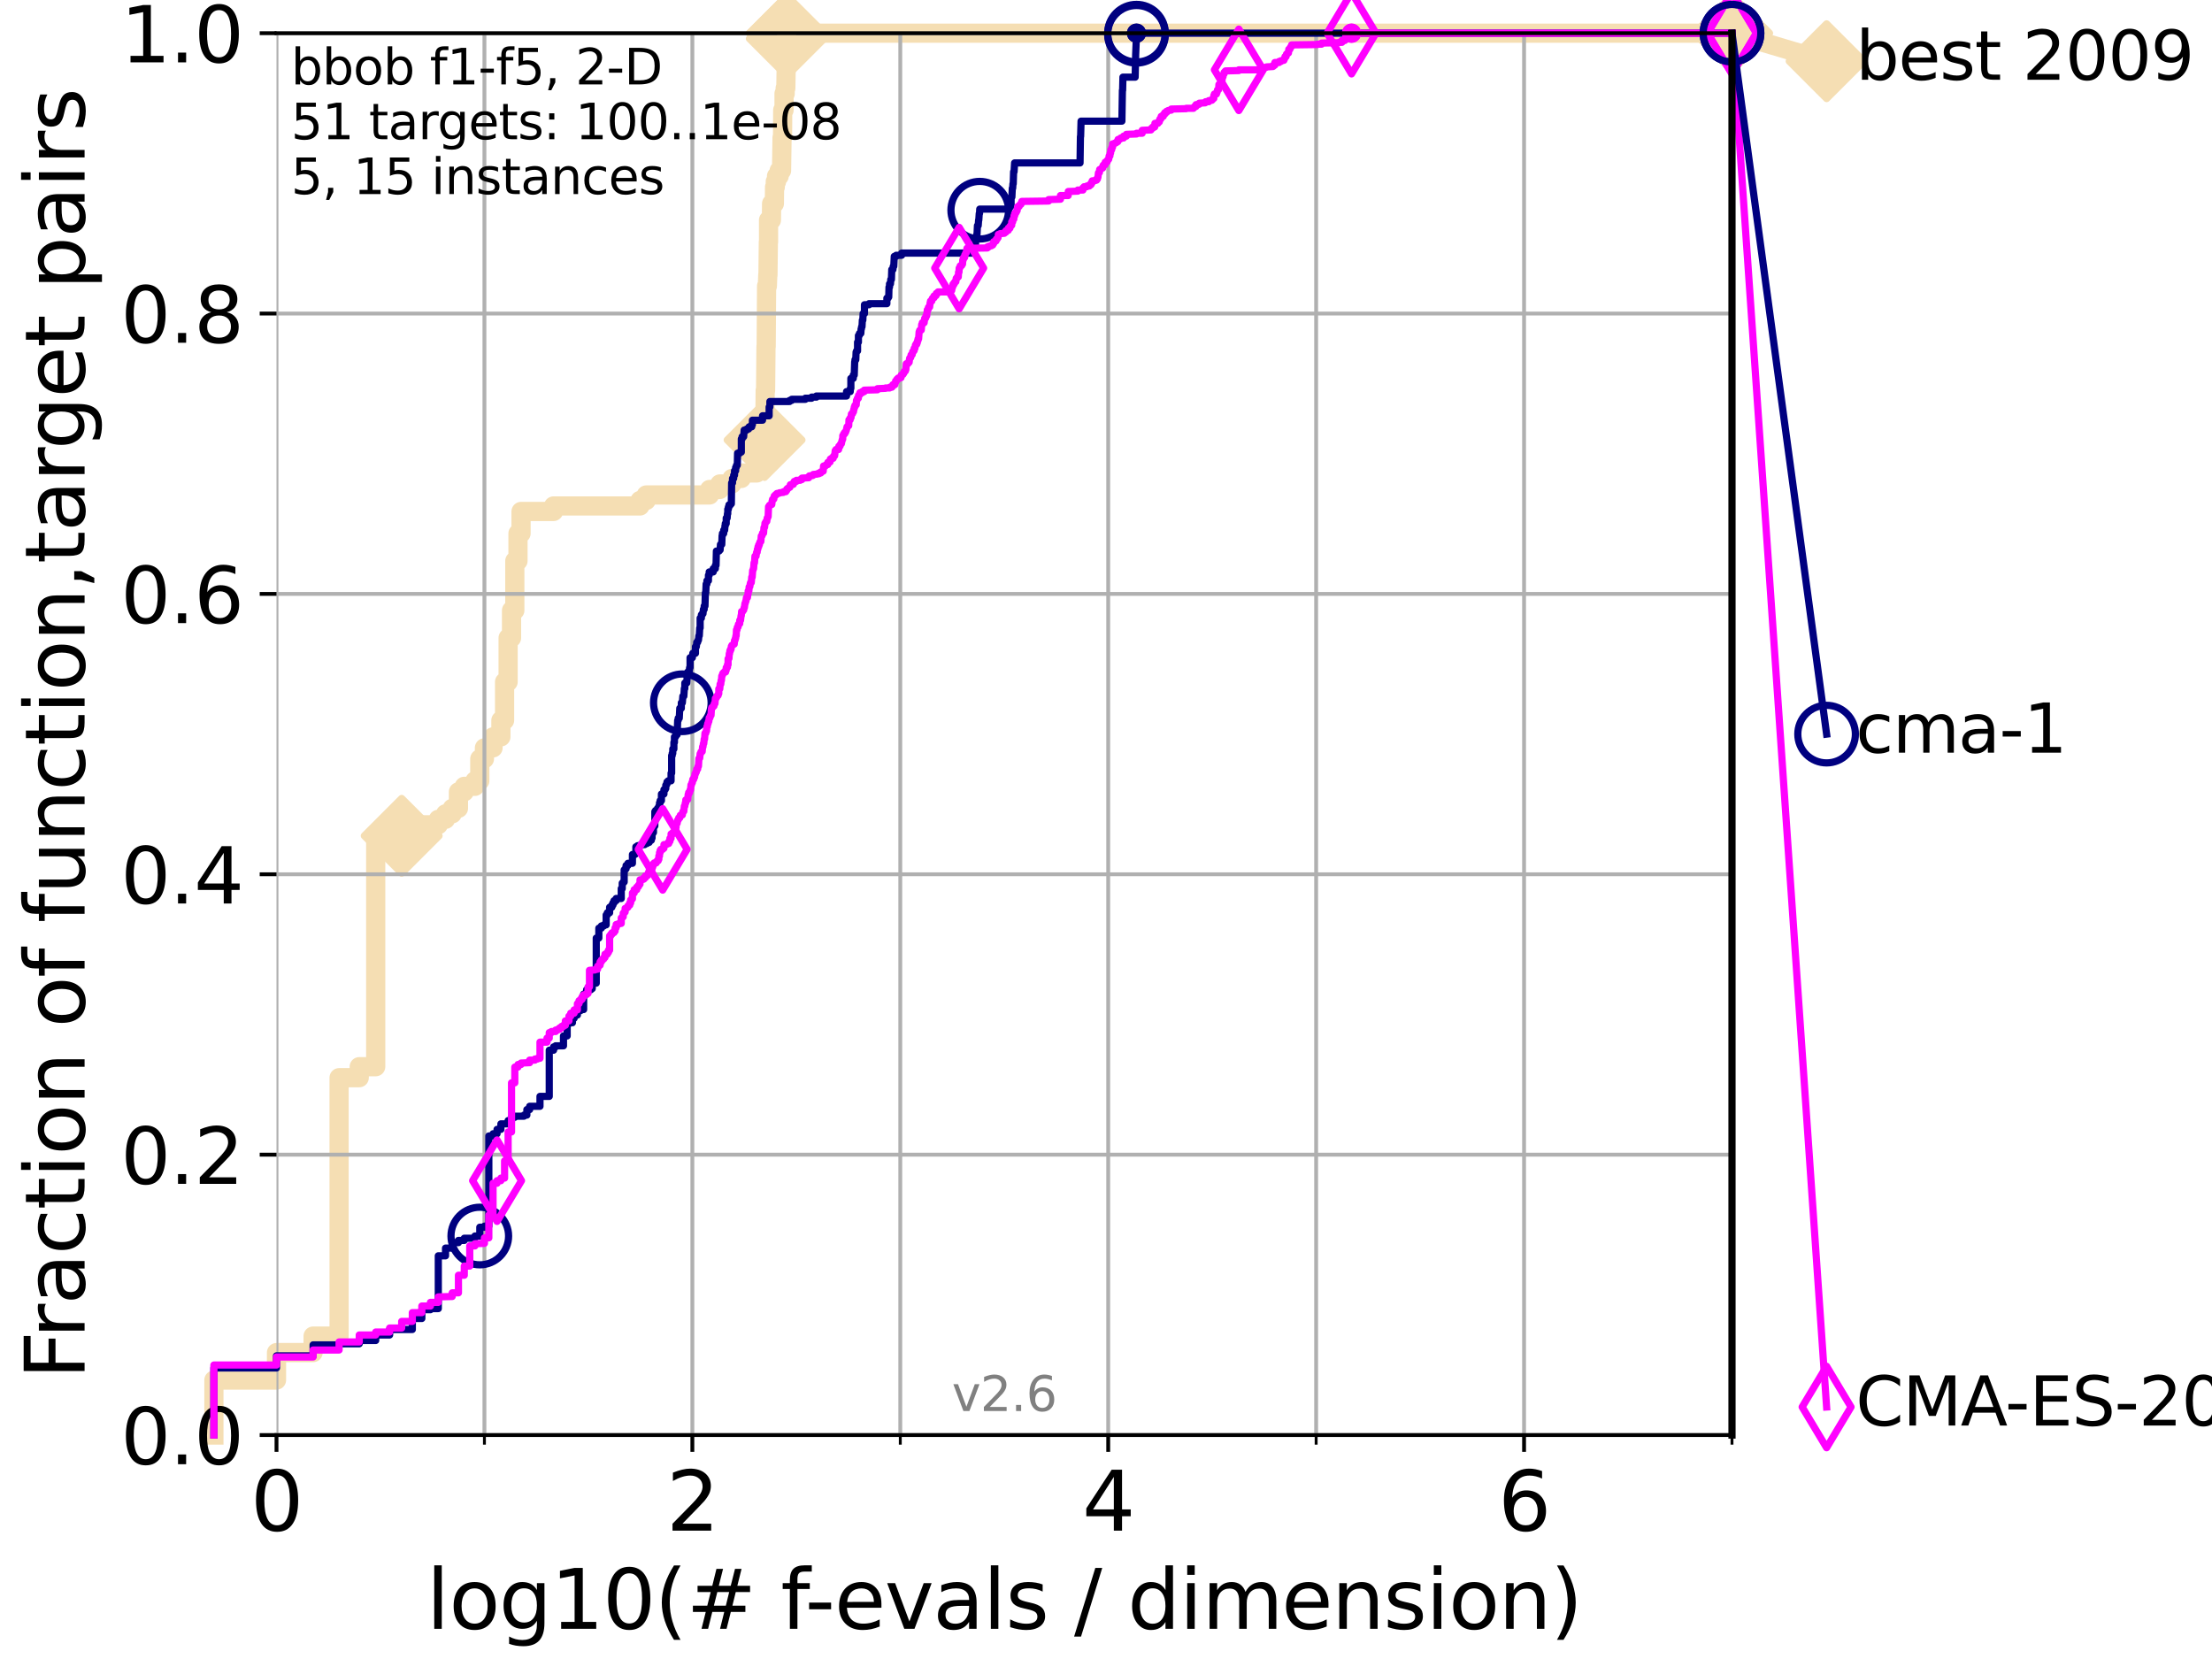 <?xml version="1.0" encoding="utf-8" standalone="no"?>
<!DOCTYPE svg PUBLIC "-//W3C//DTD SVG 1.1//EN"
  "http://www.w3.org/Graphics/SVG/1.1/DTD/svg11.dtd">
<svg xmlns:xlink="http://www.w3.org/1999/xlink" width="460.8pt" height="345.6pt" viewBox="0 0 460.8 345.6" xmlns="http://www.w3.org/2000/svg" version="1.1">
 <defs>
  <style type="text/css">*{stroke-linejoin: round; stroke-linecap: butt}</style>
 </defs>
 <g id="figure_1">
  <g id="patch_1">
   <path d="M 0 345.6 
L 460.8 345.6 
L 460.8 0 
L 0 0 
z
" style="fill: #ffffff"/>
  </g>
  <g id="axes_1">
   <g id="patch_2">
    <path d="M 57.6 298.944 
L 360.806 298.944 
L 360.806 6.912 
L 57.6 6.912 
z
" style="fill: #ffffff"/>
   </g>
   <g id="line2d_1">
    <path d="M 44.561 298.944 
L 44.561 287.492 
L 57.6 287.492 
L 57.6 281.766 
L 65.227 281.766 
L 65.227 278.33 
L 70.639 278.33 
L 70.639 224.504 
L 74.837 224.504 
L 74.837 222.214 
L 78.267 222.214 
L 78.267 175.26 
L 81.166 175.26 
L 81.166 174.115 
L 83.678 174.115 
L 83.678 172.969 
L 87.876 172.969 
L 87.876 171.824 
L 91.306 171.824 
L 91.306 170.679 
L 92.812 170.679 
L 92.812 169.534 
L 94.206 169.534 
L 94.206 168.389 
L 95.503 168.389 
L 95.503 164.953 
L 96.718 164.953 
L 96.718 163.808 
L 98.933 163.808 
L 98.933 162.662 
L 99.95 162.662 
L 99.95 158.082 
L 100.915 158.082 
L 100.915 155.791 
L 102.708 155.791 
L 102.708 153.501 
L 104.345 153.501 
L 104.345 150.065 
L 105.113 150.065 
L 105.113 142.048 
L 105.851 142.048 
L 105.851 132.887 
L 106.561 132.887 
L 106.561 127.16 
L 107.245 127.16 
L 107.245 116.853 
L 107.905 116.853 
L 107.905 111.127 
L 108.543 111.127 
L 108.543 106.546 
L 115.315 106.546 
L 115.315 105.401 
L 133.323 105.401 
L 133.323 104.256 
L 134.621 104.256 
L 134.621 103.111 
L 147.816 103.111 
L 147.816 101.966 
L 149.945 101.966 
L 149.945 100.82 
L 152.475 100.82 
L 152.475 99.675 
L 154.432 99.675 
L 154.432 98.53 
L 157.642 98.53 
L 157.642 97.385 
L 157.917 97.385 
L 157.917 96.239 
L 159.233 96.239 
L 159.317 85.932 
L 159.359 85.932 
L 159.401 81.352 
L 159.485 81.352 
L 159.569 72.19 
L 159.61 72.19 
L 159.693 59.592 
L 159.858 59.592 
L 159.94 57.302 
L 159.98 57.302 
L 160.062 50.43 
L 160.102 50.43 
L 160.102 45.85 
L 160.699 45.85 
L 160.738 42.414 
L 161.316 42.414 
L 161.354 38.978 
L 161.505 38.978 
L 161.505 37.833 
L 161.766 37.833 
L 161.766 36.688 
L 162.313 36.688 
L 162.313 35.543 
L 162.81 35.543 
L 162.915 28.671 
L 163.019 28.671 
L 163.054 22.945 
L 163.328 22.945 
L 163.328 19.509 
L 163.566 19.509 
L 163.566 18.364 
L 163.7 18.364 
L 163.8 12.638 
L 163.833 12.638 
L 163.899 6.912 
L 360.806 6.912 
L 360.806 6.912 
" style="fill: none; stroke: #f5deb3; stroke-width: 4; stroke-linecap: square"/>
   </g>
   <g id="line2d_2">
    <defs>
     <path id="m0a2707a4ef" d="M -0 7.778 
L 7.778 0 
L 0 -7.778 
L -7.778 -0 
z
" style="stroke: #f5deb3; stroke-width: 1.5; stroke-linejoin: miter"/>
    </defs>
    <g>
     <use xlink:href="#m0a2707a4ef" x="83.678" y="174.115" style="fill: #f5deb3; stroke: #f5deb3; stroke-width: 1.5; stroke-linejoin: miter"/>
     <use xlink:href="#m0a2707a4ef" x="159.275" y="91.659" style="fill: #f5deb3; stroke: #f5deb3; stroke-width: 1.5; stroke-linejoin: miter"/>
     <use xlink:href="#m0a2707a4ef" x="163.899" y="8.057" style="fill: #f5deb3; stroke: #f5deb3; stroke-width: 1.5; stroke-linejoin: miter"/>
     <use xlink:href="#m0a2707a4ef" x="163.899" y="6.912" style="fill: #f5deb3; stroke: #f5deb3; stroke-width: 1.5; stroke-linejoin: miter"/>
     <use xlink:href="#m0a2707a4ef" x="163.899" y="6.912" style="fill: #f5deb3; stroke: #f5deb3; stroke-width: 1.5; stroke-linejoin: miter"/>
     <use xlink:href="#m0a2707a4ef" x="360.806" y="6.912" style="fill: #f5deb3; stroke: #f5deb3; stroke-width: 1.5; stroke-linejoin: miter"/>
    </g>
   </g>
   <g id="line2d_3">
    <path style="fill: none; stroke: #f5deb3; stroke-width: 4; stroke-linecap: square"/>
    <g/>
   </g>
   <g id="line2d_4">
    <path d="M 360.806 6.912 
L 380.515 12.753 
" style="fill: none; stroke: #f5deb3; stroke-width: 4; stroke-linecap: square"/>
    <g>
     <use xlink:href="#m0a2707a4ef" x="360.806" y="6.912" style="fill: #f5deb3; stroke: #f5deb3; stroke-width: 1.5; stroke-linejoin: miter"/>
     <use xlink:href="#m0a2707a4ef" x="380.515" y="12.753" style="fill: #f5deb3; stroke: #f5deb3; stroke-width: 1.5; stroke-linejoin: miter"/>
    </g>
   </g>
   <g id="matplotlib.axis_1">
    <g id="xtick_1">
     <g id="line2d_5">
      <path d="M 57.6 298.944 
L 57.6 6.912 
" clip-path="url(#p9a9ca0726c)" style="fill: none; stroke: #b0b0b0; stroke-width: 0.8; stroke-linecap: square"/>
     </g>
     <g id="line2d_6">
      <defs>
       <path id="mf6ee31635b" d="M 0 0 
L 0 3.5 
" style="stroke: #000000; stroke-width: 0.8"/>
      </defs>
      <g>
       <use xlink:href="#mf6ee31635b" x="57.6" y="298.944" style="stroke: #000000; stroke-width: 0.8"/>
      </g>
     </g>
     <g id="text_1">
      <!-- 0 -->
      <g transform="translate(52.192 318.861)scale(0.17 -0.17)">
       <defs>
        <path id="DejaVuSans-30" d="M 2034 4250 
Q 1547 4250 1301 3770 
Q 1056 3291 1056 2328 
Q 1056 1369 1301 889 
Q 1547 409 2034 409 
Q 2525 409 2770 889 
Q 3016 1369 3016 2328 
Q 3016 3291 2770 3770 
Q 2525 4250 2034 4250 
z
M 2034 4750 
Q 2819 4750 3233 4129 
Q 3647 3509 3647 2328 
Q 3647 1150 3233 529 
Q 2819 -91 2034 -91 
Q 1250 -91 836 529 
Q 422 1150 422 2328 
Q 422 3509 836 4129 
Q 1250 4750 2034 4750 
z
" transform="scale(0.016)"/>
       </defs>
       <use xlink:href="#DejaVuSans-30"/>
      </g>
     </g>
    </g>
    <g id="xtick_2">
     <g id="line2d_7">
      <path d="M 144.23 298.944 
L 144.23 6.912 
" clip-path="url(#p9a9ca0726c)" style="fill: none; stroke: #b0b0b0; stroke-width: 0.8; stroke-linecap: square"/>
     </g>
     <g id="line2d_8">
      <g>
       <use xlink:href="#mf6ee31635b" x="144.23" y="298.944" style="stroke: #000000; stroke-width: 0.8"/>
      </g>
     </g>
     <g id="text_2">
      <!-- 2 -->
      <g transform="translate(138.822 318.861)scale(0.17 -0.17)">
       <defs>
        <path id="DejaVuSans-32" d="M 1228 531 
L 3431 531 
L 3431 0 
L 469 0 
L 469 531 
Q 828 903 1448 1529 
Q 2069 2156 2228 2338 
Q 2531 2678 2651 2914 
Q 2772 3150 2772 3378 
Q 2772 3750 2511 3984 
Q 2250 4219 1831 4219 
Q 1534 4219 1204 4116 
Q 875 4013 500 3803 
L 500 4441 
Q 881 4594 1212 4672 
Q 1544 4750 1819 4750 
Q 2544 4750 2975 4387 
Q 3406 4025 3406 3419 
Q 3406 3131 3298 2873 
Q 3191 2616 2906 2266 
Q 2828 2175 2409 1742 
Q 1991 1309 1228 531 
z
" transform="scale(0.016)"/>
       </defs>
       <use xlink:href="#DejaVuSans-32"/>
      </g>
     </g>
    </g>
    <g id="xtick_3">
     <g id="line2d_9">
      <path d="M 230.861 298.944 
L 230.861 6.912 
" clip-path="url(#p9a9ca0726c)" style="fill: none; stroke: #b0b0b0; stroke-width: 0.8; stroke-linecap: square"/>
     </g>
     <g id="line2d_10">
      <g>
       <use xlink:href="#mf6ee31635b" x="230.861" y="298.944" style="stroke: #000000; stroke-width: 0.8"/>
      </g>
     </g>
     <g id="text_3">
      <!-- 4 -->
      <g transform="translate(225.453 318.861)scale(0.17 -0.17)">
       <defs>
        <path id="DejaVuSans-34" d="M 2419 4116 
L 825 1625 
L 2419 1625 
L 2419 4116 
z
M 2253 4666 
L 3047 4666 
L 3047 1625 
L 3713 1625 
L 3713 1100 
L 3047 1100 
L 3047 0 
L 2419 0 
L 2419 1100 
L 313 1100 
L 313 1709 
L 2253 4666 
z
" transform="scale(0.016)"/>
       </defs>
       <use xlink:href="#DejaVuSans-34"/>
      </g>
     </g>
    </g>
    <g id="xtick_4">
     <g id="line2d_11">
      <path d="M 317.491 298.944 
L 317.491 6.912 
" clip-path="url(#p9a9ca0726c)" style="fill: none; stroke: #b0b0b0; stroke-width: 0.8; stroke-linecap: square"/>
     </g>
     <g id="line2d_12">
      <g>
       <use xlink:href="#mf6ee31635b" x="317.491" y="298.944" style="stroke: #000000; stroke-width: 0.8"/>
      </g>
     </g>
     <g id="text_4">
      <!-- 6 -->
      <g transform="translate(312.083 318.861)scale(0.17 -0.17)">
       <defs>
        <path id="DejaVuSans-36" d="M 2113 2584 
Q 1688 2584 1439 2293 
Q 1191 2003 1191 1497 
Q 1191 994 1439 701 
Q 1688 409 2113 409 
Q 2538 409 2786 701 
Q 3034 994 3034 1497 
Q 3034 2003 2786 2293 
Q 2538 2584 2113 2584 
z
M 3366 4563 
L 3366 3988 
Q 3128 4100 2886 4159 
Q 2644 4219 2406 4219 
Q 1781 4219 1451 3797 
Q 1122 3375 1075 2522 
Q 1259 2794 1537 2939 
Q 1816 3084 2150 3084 
Q 2853 3084 3261 2657 
Q 3669 2231 3669 1497 
Q 3669 778 3244 343 
Q 2819 -91 2113 -91 
Q 1303 -91 875 529 
Q 447 1150 447 2328 
Q 447 3434 972 4092 
Q 1497 4750 2381 4750 
Q 2619 4750 2861 4703 
Q 3103 4656 3366 4563 
z
" transform="scale(0.016)"/>
       </defs>
       <use xlink:href="#DejaVuSans-36"/>
      </g>
     </g>
    </g>
    <g id="xtick_5">
     <g id="line2d_13">
      <path d="M 100.915 298.944 
L 100.915 6.912 
" clip-path="url(#p9a9ca0726c)" style="fill: none; stroke: #b0b0b0; stroke-width: 0.8; stroke-linecap: square"/>
     </g>
     <g id="line2d_14">
      <defs>
       <path id="m0d4ae245b2" d="M 0 0 
L 0 2 
" style="stroke: #000000; stroke-width: 0.6"/>
      </defs>
      <g>
       <use xlink:href="#m0d4ae245b2" x="100.915" y="298.944" style="stroke: #000000; stroke-width: 0.6"/>
      </g>
     </g>
    </g>
    <g id="xtick_6">
     <g id="line2d_15">
      <path d="M 187.546 298.944 
L 187.546 6.912 
" clip-path="url(#p9a9ca0726c)" style="fill: none; stroke: #b0b0b0; stroke-width: 0.8; stroke-linecap: square"/>
     </g>
     <g id="line2d_16">
      <g>
       <use xlink:href="#m0d4ae245b2" x="187.546" y="298.944" style="stroke: #000000; stroke-width: 0.6"/>
      </g>
     </g>
    </g>
    <g id="xtick_7">
     <g id="line2d_17">
      <path d="M 274.176 298.944 
L 274.176 6.912 
" clip-path="url(#p9a9ca0726c)" style="fill: none; stroke: #b0b0b0; stroke-width: 0.8; stroke-linecap: square"/>
     </g>
     <g id="line2d_18">
      <g>
       <use xlink:href="#m0d4ae245b2" x="274.176" y="298.944" style="stroke: #000000; stroke-width: 0.6"/>
      </g>
     </g>
    </g>
    <g id="xtick_8">
     <g id="line2d_19">
      <path d="M 360.806 298.944 
L 360.806 6.912 
" clip-path="url(#p9a9ca0726c)" style="fill: none; stroke: #b0b0b0; stroke-width: 0.8; stroke-linecap: square"/>
     </g>
     <g id="line2d_20">
      <g>
       <use xlink:href="#m0d4ae245b2" x="360.806" y="298.944" style="stroke: #000000; stroke-width: 0.6"/>
      </g>
     </g>
    </g>
    <g id="text_5">
     <!-- log10(# f-evals / dimension) -->
     <g transform="translate(88.823 339.314)scale(0.17 -0.17)">
      <defs>
       <path id="DejaVuSans-6c" d="M 603 4863 
L 1178 4863 
L 1178 0 
L 603 0 
L 603 4863 
z
" transform="scale(0.016)"/>
       <path id="DejaVuSans-6f" d="M 1959 3097 
Q 1497 3097 1228 2736 
Q 959 2375 959 1747 
Q 959 1119 1226 758 
Q 1494 397 1959 397 
Q 2419 397 2687 759 
Q 2956 1122 2956 1747 
Q 2956 2369 2687 2733 
Q 2419 3097 1959 3097 
z
M 1959 3584 
Q 2709 3584 3137 3096 
Q 3566 2609 3566 1747 
Q 3566 888 3137 398 
Q 2709 -91 1959 -91 
Q 1206 -91 779 398 
Q 353 888 353 1747 
Q 353 2609 779 3096 
Q 1206 3584 1959 3584 
z
" transform="scale(0.016)"/>
       <path id="DejaVuSans-67" d="M 2906 1791 
Q 2906 2416 2648 2759 
Q 2391 3103 1925 3103 
Q 1463 3103 1205 2759 
Q 947 2416 947 1791 
Q 947 1169 1205 825 
Q 1463 481 1925 481 
Q 2391 481 2648 825 
Q 2906 1169 2906 1791 
z
M 3481 434 
Q 3481 -459 3084 -895 
Q 2688 -1331 1869 -1331 
Q 1566 -1331 1297 -1286 
Q 1028 -1241 775 -1147 
L 775 -588 
Q 1028 -725 1275 -790 
Q 1522 -856 1778 -856 
Q 2344 -856 2625 -561 
Q 2906 -266 2906 331 
L 2906 616 
Q 2728 306 2450 153 
Q 2172 0 1784 0 
Q 1141 0 747 490 
Q 353 981 353 1791 
Q 353 2603 747 3093 
Q 1141 3584 1784 3584 
Q 2172 3584 2450 3431 
Q 2728 3278 2906 2969 
L 2906 3500 
L 3481 3500 
L 3481 434 
z
" transform="scale(0.016)"/>
       <path id="DejaVuSans-31" d="M 794 531 
L 1825 531 
L 1825 4091 
L 703 3866 
L 703 4441 
L 1819 4666 
L 2450 4666 
L 2450 531 
L 3481 531 
L 3481 0 
L 794 0 
L 794 531 
z
" transform="scale(0.016)"/>
       <path id="DejaVuSans-28" d="M 1984 4856 
Q 1566 4138 1362 3434 
Q 1159 2731 1159 2009 
Q 1159 1288 1364 580 
Q 1569 -128 1984 -844 
L 1484 -844 
Q 1016 -109 783 600 
Q 550 1309 550 2009 
Q 550 2706 781 3412 
Q 1013 4119 1484 4856 
L 1984 4856 
z
" transform="scale(0.016)"/>
       <path id="DejaVuSans-23" d="M 3272 2816 
L 2363 2816 
L 2100 1772 
L 3016 1772 
L 3272 2816 
z
M 2803 4594 
L 2478 3297 
L 3391 3297 
L 3719 4594 
L 4219 4594 
L 3897 3297 
L 4872 3297 
L 4872 2816 
L 3775 2816 
L 3519 1772 
L 4513 1772 
L 4513 1294 
L 3397 1294 
L 3072 0 
L 2572 0 
L 2894 1294 
L 1978 1294 
L 1656 0 
L 1153 0 
L 1478 1294 
L 494 1294 
L 494 1772 
L 1594 1772 
L 1856 2816 
L 850 2816 
L 850 3297 
L 1978 3297 
L 2297 4594 
L 2803 4594 
z
" transform="scale(0.016)"/>
       <path id="DejaVuSans-20" transform="scale(0.016)"/>
       <path id="DejaVuSans-66" d="M 2375 4863 
L 2375 4384 
L 1825 4384 
Q 1516 4384 1395 4259 
Q 1275 4134 1275 3809 
L 1275 3500 
L 2222 3500 
L 2222 3053 
L 1275 3053 
L 1275 0 
L 697 0 
L 697 3053 
L 147 3053 
L 147 3500 
L 697 3500 
L 697 3744 
Q 697 4328 969 4595 
Q 1241 4863 1831 4863 
L 2375 4863 
z
" transform="scale(0.016)"/>
       <path id="DejaVuSans-2d" d="M 313 2009 
L 1997 2009 
L 1997 1497 
L 313 1497 
L 313 2009 
z
" transform="scale(0.016)"/>
       <path id="DejaVuSans-65" d="M 3597 1894 
L 3597 1613 
L 953 1613 
Q 991 1019 1311 708 
Q 1631 397 2203 397 
Q 2534 397 2845 478 
Q 3156 559 3463 722 
L 3463 178 
Q 3153 47 2828 -22 
Q 2503 -91 2169 -91 
Q 1331 -91 842 396 
Q 353 884 353 1716 
Q 353 2575 817 3079 
Q 1281 3584 2069 3584 
Q 2775 3584 3186 3129 
Q 3597 2675 3597 1894 
z
M 3022 2063 
Q 3016 2534 2758 2815 
Q 2500 3097 2075 3097 
Q 1594 3097 1305 2825 
Q 1016 2553 972 2059 
L 3022 2063 
z
" transform="scale(0.016)"/>
       <path id="DejaVuSans-76" d="M 191 3500 
L 800 3500 
L 1894 563 
L 2988 3500 
L 3597 3500 
L 2284 0 
L 1503 0 
L 191 3500 
z
" transform="scale(0.016)"/>
       <path id="DejaVuSans-61" d="M 2194 1759 
Q 1497 1759 1228 1600 
Q 959 1441 959 1056 
Q 959 750 1161 570 
Q 1363 391 1709 391 
Q 2188 391 2477 730 
Q 2766 1069 2766 1631 
L 2766 1759 
L 2194 1759 
z
M 3341 1997 
L 3341 0 
L 2766 0 
L 2766 531 
Q 2569 213 2275 61 
Q 1981 -91 1556 -91 
Q 1019 -91 701 211 
Q 384 513 384 1019 
Q 384 1609 779 1909 
Q 1175 2209 1959 2209 
L 2766 2209 
L 2766 2266 
Q 2766 2663 2505 2880 
Q 2244 3097 1772 3097 
Q 1472 3097 1187 3025 
Q 903 2953 641 2809 
L 641 3341 
Q 956 3463 1253 3523 
Q 1550 3584 1831 3584 
Q 2591 3584 2966 3190 
Q 3341 2797 3341 1997 
z
" transform="scale(0.016)"/>
       <path id="DejaVuSans-73" d="M 2834 3397 
L 2834 2853 
Q 2591 2978 2328 3040 
Q 2066 3103 1784 3103 
Q 1356 3103 1142 2972 
Q 928 2841 928 2578 
Q 928 2378 1081 2264 
Q 1234 2150 1697 2047 
L 1894 2003 
Q 2506 1872 2764 1633 
Q 3022 1394 3022 966 
Q 3022 478 2636 193 
Q 2250 -91 1575 -91 
Q 1294 -91 989 -36 
Q 684 19 347 128 
L 347 722 
Q 666 556 975 473 
Q 1284 391 1588 391 
Q 1994 391 2212 530 
Q 2431 669 2431 922 
Q 2431 1156 2273 1281 
Q 2116 1406 1581 1522 
L 1381 1569 
Q 847 1681 609 1914 
Q 372 2147 372 2553 
Q 372 3047 722 3315 
Q 1072 3584 1716 3584 
Q 2034 3584 2315 3537 
Q 2597 3491 2834 3397 
z
" transform="scale(0.016)"/>
       <path id="DejaVuSans-2f" d="M 1625 4666 
L 2156 4666 
L 531 -594 
L 0 -594 
L 1625 4666 
z
" transform="scale(0.016)"/>
       <path id="DejaVuSans-64" d="M 2906 2969 
L 2906 4863 
L 3481 4863 
L 3481 0 
L 2906 0 
L 2906 525 
Q 2725 213 2448 61 
Q 2172 -91 1784 -91 
Q 1150 -91 751 415 
Q 353 922 353 1747 
Q 353 2572 751 3078 
Q 1150 3584 1784 3584 
Q 2172 3584 2448 3432 
Q 2725 3281 2906 2969 
z
M 947 1747 
Q 947 1113 1208 752 
Q 1469 391 1925 391 
Q 2381 391 2643 752 
Q 2906 1113 2906 1747 
Q 2906 2381 2643 2742 
Q 2381 3103 1925 3103 
Q 1469 3103 1208 2742 
Q 947 2381 947 1747 
z
" transform="scale(0.016)"/>
       <path id="DejaVuSans-69" d="M 603 3500 
L 1178 3500 
L 1178 0 
L 603 0 
L 603 3500 
z
M 603 4863 
L 1178 4863 
L 1178 4134 
L 603 4134 
L 603 4863 
z
" transform="scale(0.016)"/>
       <path id="DejaVuSans-6d" d="M 3328 2828 
Q 3544 3216 3844 3400 
Q 4144 3584 4550 3584 
Q 5097 3584 5394 3201 
Q 5691 2819 5691 2113 
L 5691 0 
L 5113 0 
L 5113 2094 
Q 5113 2597 4934 2840 
Q 4756 3084 4391 3084 
Q 3944 3084 3684 2787 
Q 3425 2491 3425 1978 
L 3425 0 
L 2847 0 
L 2847 2094 
Q 2847 2600 2669 2842 
Q 2491 3084 2119 3084 
Q 1678 3084 1418 2786 
Q 1159 2488 1159 1978 
L 1159 0 
L 581 0 
L 581 3500 
L 1159 3500 
L 1159 2956 
Q 1356 3278 1631 3431 
Q 1906 3584 2284 3584 
Q 2666 3584 2933 3390 
Q 3200 3197 3328 2828 
z
" transform="scale(0.016)"/>
       <path id="DejaVuSans-6e" d="M 3513 2113 
L 3513 0 
L 2938 0 
L 2938 2094 
Q 2938 2591 2744 2837 
Q 2550 3084 2163 3084 
Q 1697 3084 1428 2787 
Q 1159 2491 1159 1978 
L 1159 0 
L 581 0 
L 581 3500 
L 1159 3500 
L 1159 2956 
Q 1366 3272 1645 3428 
Q 1925 3584 2291 3584 
Q 2894 3584 3203 3211 
Q 3513 2838 3513 2113 
z
" transform="scale(0.016)"/>
       <path id="DejaVuSans-29" d="M 513 4856 
L 1013 4856 
Q 1481 4119 1714 3412 
Q 1947 2706 1947 2009 
Q 1947 1309 1714 600 
Q 1481 -109 1013 -844 
L 513 -844 
Q 928 -128 1133 580 
Q 1338 1288 1338 2009 
Q 1338 2731 1133 3434 
Q 928 4138 513 4856 
z
" transform="scale(0.016)"/>
      </defs>
      <use xlink:href="#DejaVuSans-6c"/>
      <use xlink:href="#DejaVuSans-6f" x="27.783"/>
      <use xlink:href="#DejaVuSans-67" x="88.965"/>
      <use xlink:href="#DejaVuSans-31" x="152.441"/>
      <use xlink:href="#DejaVuSans-30" x="216.064"/>
      <use xlink:href="#DejaVuSans-28" x="279.688"/>
      <use xlink:href="#DejaVuSans-23" x="318.701"/>
      <use xlink:href="#DejaVuSans-20" x="402.49"/>
      <use xlink:href="#DejaVuSans-66" x="434.277"/>
      <use xlink:href="#DejaVuSans-2d" x="463.982"/>
      <use xlink:href="#DejaVuSans-65" x="500.066"/>
      <use xlink:href="#DejaVuSans-76" x="561.59"/>
      <use xlink:href="#DejaVuSans-61" x="620.77"/>
      <use xlink:href="#DejaVuSans-6c" x="682.049"/>
      <use xlink:href="#DejaVuSans-73" x="709.832"/>
      <use xlink:href="#DejaVuSans-20" x="761.932"/>
      <use xlink:href="#DejaVuSans-2f" x="793.719"/>
      <use xlink:href="#DejaVuSans-20" x="827.41"/>
      <use xlink:href="#DejaVuSans-64" x="859.197"/>
      <use xlink:href="#DejaVuSans-69" x="922.674"/>
      <use xlink:href="#DejaVuSans-6d" x="950.457"/>
      <use xlink:href="#DejaVuSans-65" x="1047.869"/>
      <use xlink:href="#DejaVuSans-6e" x="1109.393"/>
      <use xlink:href="#DejaVuSans-73" x="1172.771"/>
      <use xlink:href="#DejaVuSans-69" x="1224.871"/>
      <use xlink:href="#DejaVuSans-6f" x="1252.654"/>
      <use xlink:href="#DejaVuSans-6e" x="1313.836"/>
      <use xlink:href="#DejaVuSans-29" x="1377.215"/>
     </g>
    </g>
   </g>
   <g id="matplotlib.axis_2">
    <g id="ytick_1">
     <g id="line2d_21">
      <path d="M 57.6 298.944 
L 360.806 298.944 
" clip-path="url(#p9a9ca0726c)" style="fill: none; stroke: #b0b0b0; stroke-width: 0.8; stroke-linecap: square"/>
     </g>
     <g id="line2d_22">
      <defs>
       <path id="mfe5c0961ee" d="M 0 0 
L -3.5 0 
" style="stroke: #000000; stroke-width: 0.8"/>
      </defs>
      <g>
       <use xlink:href="#mfe5c0961ee" x="57.6" y="298.944" style="stroke: #000000; stroke-width: 0.8"/>
      </g>
     </g>
     <g id="text_6">
      <!-- 0.0 -->
      <g transform="translate(25.155 305.023)scale(0.16 -0.16)">
       <defs>
        <path id="DejaVuSans-2e" d="M 684 794 
L 1344 794 
L 1344 0 
L 684 0 
L 684 794 
z
" transform="scale(0.016)"/>
       </defs>
       <use xlink:href="#DejaVuSans-30"/>
       <use xlink:href="#DejaVuSans-2e" x="63.623"/>
       <use xlink:href="#DejaVuSans-30" x="95.41"/>
      </g>
     </g>
    </g>
    <g id="ytick_2">
     <g id="line2d_23">
      <path d="M 57.6 240.538 
L 360.806 240.538 
" clip-path="url(#p9a9ca0726c)" style="fill: none; stroke: #b0b0b0; stroke-width: 0.8; stroke-linecap: square"/>
     </g>
     <g id="line2d_24">
      <g>
       <use xlink:href="#mfe5c0961ee" x="57.6" y="240.538" style="stroke: #000000; stroke-width: 0.8"/>
      </g>
     </g>
     <g id="text_7">
      <!-- 0.2 -->
      <g transform="translate(25.155 246.616)scale(0.16 -0.16)">
       <use xlink:href="#DejaVuSans-30"/>
       <use xlink:href="#DejaVuSans-2e" x="63.623"/>
       <use xlink:href="#DejaVuSans-32" x="95.41"/>
      </g>
     </g>
    </g>
    <g id="ytick_3">
     <g id="line2d_25">
      <path d="M 57.6 182.131 
L 360.806 182.131 
" clip-path="url(#p9a9ca0726c)" style="fill: none; stroke: #b0b0b0; stroke-width: 0.8; stroke-linecap: square"/>
     </g>
     <g id="line2d_26">
      <g>
       <use xlink:href="#mfe5c0961ee" x="57.6" y="182.131" style="stroke: #000000; stroke-width: 0.8"/>
      </g>
     </g>
     <g id="text_8">
      <!-- 0.4 -->
      <g transform="translate(25.155 188.21)scale(0.16 -0.16)">
       <use xlink:href="#DejaVuSans-30"/>
       <use xlink:href="#DejaVuSans-2e" x="63.623"/>
       <use xlink:href="#DejaVuSans-34" x="95.41"/>
      </g>
     </g>
    </g>
    <g id="ytick_4">
     <g id="line2d_27">
      <path d="M 57.6 123.725 
L 360.806 123.725 
" clip-path="url(#p9a9ca0726c)" style="fill: none; stroke: #b0b0b0; stroke-width: 0.8; stroke-linecap: square"/>
     </g>
     <g id="line2d_28">
      <g>
       <use xlink:href="#mfe5c0961ee" x="57.6" y="123.725" style="stroke: #000000; stroke-width: 0.8"/>
      </g>
     </g>
     <g id="text_9">
      <!-- 0.6 -->
      <g transform="translate(25.155 129.804)scale(0.16 -0.16)">
       <use xlink:href="#DejaVuSans-30"/>
       <use xlink:href="#DejaVuSans-2e" x="63.623"/>
       <use xlink:href="#DejaVuSans-36" x="95.41"/>
      </g>
     </g>
    </g>
    <g id="ytick_5">
     <g id="line2d_29">
      <path d="M 57.6 65.318 
L 360.806 65.318 
" clip-path="url(#p9a9ca0726c)" style="fill: none; stroke: #b0b0b0; stroke-width: 0.8; stroke-linecap: square"/>
     </g>
     <g id="line2d_30">
      <g>
       <use xlink:href="#mfe5c0961ee" x="57.6" y="65.318" style="stroke: #000000; stroke-width: 0.8"/>
      </g>
     </g>
     <g id="text_10">
      <!-- 0.8 -->
      <g transform="translate(25.155 71.397)scale(0.16 -0.16)">
       <defs>
        <path id="DejaVuSans-38" d="M 2034 2216 
Q 1584 2216 1326 1975 
Q 1069 1734 1069 1313 
Q 1069 891 1326 650 
Q 1584 409 2034 409 
Q 2484 409 2743 651 
Q 3003 894 3003 1313 
Q 3003 1734 2745 1975 
Q 2488 2216 2034 2216 
z
M 1403 2484 
Q 997 2584 770 2862 
Q 544 3141 544 3541 
Q 544 4100 942 4425 
Q 1341 4750 2034 4750 
Q 2731 4750 3128 4425 
Q 3525 4100 3525 3541 
Q 3525 3141 3298 2862 
Q 3072 2584 2669 2484 
Q 3125 2378 3379 2068 
Q 3634 1759 3634 1313 
Q 3634 634 3220 271 
Q 2806 -91 2034 -91 
Q 1263 -91 848 271 
Q 434 634 434 1313 
Q 434 1759 690 2068 
Q 947 2378 1403 2484 
z
M 1172 3481 
Q 1172 3119 1398 2916 
Q 1625 2713 2034 2713 
Q 2441 2713 2670 2916 
Q 2900 3119 2900 3481 
Q 2900 3844 2670 4047 
Q 2441 4250 2034 4250 
Q 1625 4250 1398 4047 
Q 1172 3844 1172 3481 
z
" transform="scale(0.016)"/>
       </defs>
       <use xlink:href="#DejaVuSans-30"/>
       <use xlink:href="#DejaVuSans-2e" x="63.623"/>
       <use xlink:href="#DejaVuSans-38" x="95.41"/>
      </g>
     </g>
    </g>
    <g id="ytick_6">
     <g id="line2d_31">
      <path d="M 57.6 6.912 
L 360.806 6.912 
" clip-path="url(#p9a9ca0726c)" style="fill: none; stroke: #b0b0b0; stroke-width: 0.8; stroke-linecap: square"/>
     </g>
     <g id="line2d_32">
      <g>
       <use xlink:href="#mfe5c0961ee" x="57.6" y="6.912" style="stroke: #000000; stroke-width: 0.8"/>
      </g>
     </g>
     <g id="text_11">
      <!-- 1.0 -->
      <g transform="translate(25.155 12.991)scale(0.16 -0.16)">
       <use xlink:href="#DejaVuSans-31"/>
       <use xlink:href="#DejaVuSans-2e" x="63.623"/>
       <use xlink:href="#DejaVuSans-30" x="95.41"/>
      </g>
     </g>
    </g>
    <g id="text_12">
     <!-- Fraction of function,target pairs -->
     <g transform="translate(17.62 287.313)rotate(-90)scale(0.17 -0.17)">
      <defs>
       <path id="DejaVuSans-46" d="M 628 4666 
L 3309 4666 
L 3309 4134 
L 1259 4134 
L 1259 2759 
L 3109 2759 
L 3109 2228 
L 1259 2228 
L 1259 0 
L 628 0 
L 628 4666 
z
" transform="scale(0.016)"/>
       <path id="DejaVuSans-72" d="M 2631 2963 
Q 2534 3019 2420 3045 
Q 2306 3072 2169 3072 
Q 1681 3072 1420 2755 
Q 1159 2438 1159 1844 
L 1159 0 
L 581 0 
L 581 3500 
L 1159 3500 
L 1159 2956 
Q 1341 3275 1631 3429 
Q 1922 3584 2338 3584 
Q 2397 3584 2469 3576 
Q 2541 3569 2628 3553 
L 2631 2963 
z
" transform="scale(0.016)"/>
       <path id="DejaVuSans-63" d="M 3122 3366 
L 3122 2828 
Q 2878 2963 2633 3030 
Q 2388 3097 2138 3097 
Q 1578 3097 1268 2742 
Q 959 2388 959 1747 
Q 959 1106 1268 751 
Q 1578 397 2138 397 
Q 2388 397 2633 464 
Q 2878 531 3122 666 
L 3122 134 
Q 2881 22 2623 -34 
Q 2366 -91 2075 -91 
Q 1284 -91 818 406 
Q 353 903 353 1747 
Q 353 2603 823 3093 
Q 1294 3584 2113 3584 
Q 2378 3584 2631 3529 
Q 2884 3475 3122 3366 
z
" transform="scale(0.016)"/>
       <path id="DejaVuSans-74" d="M 1172 4494 
L 1172 3500 
L 2356 3500 
L 2356 3053 
L 1172 3053 
L 1172 1153 
Q 1172 725 1289 603 
Q 1406 481 1766 481 
L 2356 481 
L 2356 0 
L 1766 0 
Q 1100 0 847 248 
Q 594 497 594 1153 
L 594 3053 
L 172 3053 
L 172 3500 
L 594 3500 
L 594 4494 
L 1172 4494 
z
" transform="scale(0.016)"/>
       <path id="DejaVuSans-75" d="M 544 1381 
L 544 3500 
L 1119 3500 
L 1119 1403 
Q 1119 906 1312 657 
Q 1506 409 1894 409 
Q 2359 409 2629 706 
Q 2900 1003 2900 1516 
L 2900 3500 
L 3475 3500 
L 3475 0 
L 2900 0 
L 2900 538 
Q 2691 219 2414 64 
Q 2138 -91 1772 -91 
Q 1169 -91 856 284 
Q 544 659 544 1381 
z
M 1991 3584 
L 1991 3584 
z
" transform="scale(0.016)"/>
       <path id="DejaVuSans-2c" d="M 750 794 
L 1409 794 
L 1409 256 
L 897 -744 
L 494 -744 
L 750 256 
L 750 794 
z
" transform="scale(0.016)"/>
       <path id="DejaVuSans-70" d="M 1159 525 
L 1159 -1331 
L 581 -1331 
L 581 3500 
L 1159 3500 
L 1159 2969 
Q 1341 3281 1617 3432 
Q 1894 3584 2278 3584 
Q 2916 3584 3314 3078 
Q 3713 2572 3713 1747 
Q 3713 922 3314 415 
Q 2916 -91 2278 -91 
Q 1894 -91 1617 61 
Q 1341 213 1159 525 
z
M 3116 1747 
Q 3116 2381 2855 2742 
Q 2594 3103 2138 3103 
Q 1681 3103 1420 2742 
Q 1159 2381 1159 1747 
Q 1159 1113 1420 752 
Q 1681 391 2138 391 
Q 2594 391 2855 752 
Q 3116 1113 3116 1747 
z
" transform="scale(0.016)"/>
      </defs>
      <use xlink:href="#DejaVuSans-46"/>
      <use xlink:href="#DejaVuSans-72" x="50.27"/>
      <use xlink:href="#DejaVuSans-61" x="91.383"/>
      <use xlink:href="#DejaVuSans-63" x="152.662"/>
      <use xlink:href="#DejaVuSans-74" x="207.643"/>
      <use xlink:href="#DejaVuSans-69" x="246.852"/>
      <use xlink:href="#DejaVuSans-6f" x="274.635"/>
      <use xlink:href="#DejaVuSans-6e" x="335.816"/>
      <use xlink:href="#DejaVuSans-20" x="399.195"/>
      <use xlink:href="#DejaVuSans-6f" x="430.982"/>
      <use xlink:href="#DejaVuSans-66" x="492.164"/>
      <use xlink:href="#DejaVuSans-20" x="527.369"/>
      <use xlink:href="#DejaVuSans-66" x="559.156"/>
      <use xlink:href="#DejaVuSans-75" x="594.361"/>
      <use xlink:href="#DejaVuSans-6e" x="657.74"/>
      <use xlink:href="#DejaVuSans-63" x="721.119"/>
      <use xlink:href="#DejaVuSans-74" x="776.1"/>
      <use xlink:href="#DejaVuSans-69" x="815.309"/>
      <use xlink:href="#DejaVuSans-6f" x="843.092"/>
      <use xlink:href="#DejaVuSans-6e" x="904.273"/>
      <use xlink:href="#DejaVuSans-2c" x="967.652"/>
      <use xlink:href="#DejaVuSans-74" x="999.439"/>
      <use xlink:href="#DejaVuSans-61" x="1038.648"/>
      <use xlink:href="#DejaVuSans-72" x="1099.928"/>
      <use xlink:href="#DejaVuSans-67" x="1139.291"/>
      <use xlink:href="#DejaVuSans-65" x="1202.768"/>
      <use xlink:href="#DejaVuSans-74" x="1264.291"/>
      <use xlink:href="#DejaVuSans-20" x="1303.5"/>
      <use xlink:href="#DejaVuSans-70" x="1335.287"/>
      <use xlink:href="#DejaVuSans-61" x="1398.764"/>
      <use xlink:href="#DejaVuSans-69" x="1460.043"/>
      <use xlink:href="#DejaVuSans-72" x="1487.826"/>
      <use xlink:href="#DejaVuSans-73" x="1528.939"/>
     </g>
    </g>
   </g>
   <g id="line2d_33">
    <defs>
     <path id="mccbafbe299" d="M 0 1.5 
C 0.398 1.5 0.779 1.342 1.061 1.061 
C 1.342 0.779 1.5 0.398 1.5 0 
C 1.5 -0.398 1.342 -0.779 1.061 -1.061 
C 0.779 -1.342 0.398 -1.5 0 -1.5 
C -0.398 -1.5 -0.779 -1.342 -1.061 -1.061 
C -1.342 -0.779 -1.5 -0.398 -1.5 0 
C -1.5 0.398 -1.342 0.779 -1.061 1.061 
C -0.779 1.342 -0.398 1.5 0 1.5 
z
" style="stroke: #f5deb3"/>
    </defs>
    <g>
     <use xlink:href="#mccbafbe299" x="163.899" y="6.912" style="fill: #f5deb3; stroke: #f5deb3"/>
     <use xlink:href="#mccbafbe299" x="163.899" y="6.912" style="fill: #f5deb3; stroke: #f5deb3"/>
    </g>
   </g>
   <g id="line2d_34">
    <defs>
     <path id="m2a4b0cb29d" d="M 0 1.5 
C 0.398 1.5 0.779 1.342 1.061 1.061 
C 1.342 0.779 1.5 0.398 1.5 0 
C 1.5 -0.398 1.342 -0.779 1.061 -1.061 
C 0.779 -1.342 0.398 -1.5 0 -1.5 
C -0.398 -1.5 -0.779 -1.342 -1.061 -1.061 
C -1.342 -0.779 -1.5 -0.398 -1.5 0 
C -1.5 0.398 -1.342 0.779 -1.061 1.061 
C -0.779 1.342 -0.398 1.5 0 1.5 
z
" style="stroke: #000080"/>
    </defs>
    <g>
     <use xlink:href="#m2a4b0cb29d" x="236.749" y="6.912" style="fill: #000080; stroke: #000080"/>
     <use xlink:href="#m2a4b0cb29d" x="236.749" y="6.912" style="fill: #000080; stroke: #000080"/>
    </g>
   </g>
   <g id="line2d_35">
    <path d="M 44.561 298.944 
L 44.561 284.972 
L 57.6 284.972 
L 57.6 282.453 
L 65.227 282.453 
L 65.227 280.162 
L 70.639 280.162 
L 70.639 279.933 
L 74.837 279.933 
L 74.837 279.246 
L 78.267 279.246 
L 78.267 278.101 
L 81.166 278.101 
L 81.166 276.956 
L 85.894 276.956 
L 85.894 274.665 
L 87.876 274.665 
L 87.876 272.833 
L 89.669 272.833 
L 89.669 272.604 
L 91.306 272.604 
L 91.306 261.61 
L 92.812 261.61 
L 92.812 260.006 
L 94.206 260.006 
L 94.206 258.861 
L 95.503 258.861 
L 95.503 258.403 
L 96.718 258.403 
L 96.718 257.945 
L 98.933 257.945 
L 98.933 257.487 
L 99.95 257.487 
L 99.95 255.655 
L 100.915 255.655 
L 100.915 255.426 
L 101.833 255.426 
L 101.833 236.644 
L 102.708 236.644 
L 102.708 236.186 
L 103.544 236.186 
L 103.544 235.27 
L 104.345 235.27 
L 104.345 234.124 
L 105.851 234.124 
L 105.851 233.437 
L 106.561 233.437 
L 106.561 232.75 
L 107.245 232.75 
L 107.245 232.521 
L 109.159 232.521 
L 109.159 232.292 
L 109.757 232.292 
L 109.757 231.147 
L 110.336 231.147 
L 110.336 230.46 
L 112.488 230.46 
L 112.488 228.398 
L 114.419 228.398 
L 114.419 218.778 
L 115.315 218.778 
L 115.315 218.091 
L 115.747 218.091 
L 115.747 217.862 
L 117.384 217.862 
L 117.384 215.801 
L 118.152 215.801 
L 118.152 213.281 
L 118.525 213.281 
L 118.525 213.052 
L 119.248 213.052 
L 119.248 212.136 
L 119.6 212.136 
L 119.6 211.449 
L 120.284 211.449 
L 120.284 210.533 
L 120.944 210.533 
L 120.944 210.304 
L 121.582 210.304 
L 121.582 207.097 
L 122.199 207.097 
L 122.199 206.181 
L 123.088 206.181 
L 123.088 205.952 
L 123.375 205.952 
L 123.375 204.807 
L 124.211 204.807 
L 124.211 195.416 
L 124.748 195.416 
L 124.748 193.354 
L 125.271 193.354 
L 125.271 192.896 
L 125.779 192.896 
L 125.779 192.667 
L 126.275 192.667 
L 126.275 190.606 
L 126.517 190.606 
L 126.517 190.148 
L 126.994 190.148 
L 126.994 189.003 
L 127.458 189.003 
L 127.458 188.544 
L 127.686 188.544 
L 127.686 188.086 
L 127.911 188.086 
L 127.911 187.628 
L 128.354 187.628 
L 128.354 187.17 
L 129.417 187.17 
L 129.417 185.109 
L 129.623 185.109 
L 129.623 183.964 
L 129.826 183.964 
L 129.826 183.735 
L 130.027 183.735 
L 130.027 181.215 
L 130.226 181.215 
L 130.226 180.986 
L 130.423 180.986 
L 130.423 180.299 
L 130.811 180.299 
L 130.811 179.841 
L 131.747 179.841 
L 131.747 178.008 
L 132.287 178.008 
L 132.287 177.779 
L 132.464 177.779 
L 132.464 176.405 
L 132.812 176.405 
L 132.812 176.176 
L 133.49 176.176 
L 133.49 175.947 
L 134.305 175.947 
L 134.305 175.718 
L 134.777 175.718 
L 134.777 175.489 
L 135.238 175.489 
L 135.238 175.26 
L 135.389 175.26 
L 135.389 175.031 
L 135.688 175.031 
L 135.688 174.573 
L 135.835 174.573 
L 135.835 173.657 
L 135.981 173.657 
L 135.981 173.428 
L 136.127 173.428 
L 136.127 172.282 
L 136.271 172.282 
L 136.271 172.053 
L 136.414 172.053 
L 136.414 169.076 
L 136.556 169.076 
L 136.556 168.847 
L 136.975 168.847 
L 136.975 168.389 
L 137.25 168.389 
L 137.25 167.93 
L 137.386 167.93 
L 137.386 167.243 
L 137.521 167.243 
L 137.521 166.785 
L 137.788 166.785 
L 137.788 165.411 
L 138.31 165.411 
L 138.31 164.495 
L 138.566 164.495 
L 138.566 164.266 
L 138.693 164.266 
L 138.693 163.579 
L 138.819 163.579 
L 138.819 163.35 
L 138.944 163.35 
L 138.944 162.891 
L 139.191 162.891 
L 139.191 162.662 
L 139.796 162.662 
L 139.796 161.059 
L 139.915 161.059 
L 139.915 157.394 
L 140.033 157.394 
L 140.033 156.936 
L 140.15 156.936 
L 140.15 156.02 
L 140.382 156.02 
L 140.382 154.646 
L 140.497 154.646 
L 140.497 153.501 
L 140.725 153.501 
L 140.725 153.272 
L 140.838 153.272 
L 140.838 153.043 
L 141.062 153.043 
L 141.173 150.065 
L 141.283 150.065 
L 141.283 149.607 
L 141.502 149.607 
L 141.611 147.545 
L 141.932 147.545 
L 141.932 146.4 
L 142.144 146.4 
L 142.248 145.026 
L 142.456 145.026 
L 142.559 143.423 
L 142.662 143.423 
L 142.662 142.277 
L 143.066 142.277 
L 143.166 140.674 
L 143.265 140.674 
L 143.265 139.987 
L 143.56 139.987 
L 143.657 139.071 
L 143.754 139.071 
L 143.754 137.009 
L 144.23 137.009 
L 144.324 136.093 
L 144.878 136.093 
L 144.878 134.719 
L 145.058 134.719 
L 145.148 133.803 
L 145.327 133.803 
L 145.415 133.345 
L 145.503 133.345 
L 145.591 132.428 
L 145.678 132.428 
L 145.765 130.825 
L 145.852 130.825 
L 145.852 128.764 
L 146.109 128.764 
L 146.109 128.077 
L 146.278 128.077 
L 146.278 127.848 
L 146.446 127.848 
L 146.53 126.931 
L 146.695 126.931 
L 146.695 126.244 
L 146.86 126.244 
L 146.941 123.496 
L 147.022 123.496 
L 147.103 121.663 
L 147.264 121.663 
L 147.264 120.976 
L 147.582 120.976 
L 147.582 119.831 
L 147.738 119.831 
L 147.738 119.144 
L 148.578 119.144 
L 148.578 118.457 
L 149.021 118.457 
L 149.021 117.77 
L 149.166 117.77 
L 149.238 114.792 
L 149.806 114.792 
L 149.806 114.563 
L 150.015 114.563 
L 150.084 113.418 
L 150.357 113.418 
L 150.425 111.585 
L 150.493 111.585 
L 150.493 111.127 
L 150.76 111.127 
L 150.76 110.44 
L 150.959 110.44 
L 151.024 109.524 
L 151.09 109.524 
L 151.09 109.066 
L 151.285 109.066 
L 151.285 107.921 
L 151.478 107.921 
L 151.542 107.005 
L 151.605 107.005 
L 151.605 106.088 
L 151.732 106.088 
L 151.732 105.63 
L 151.858 105.63 
L 151.858 105.172 
L 152.169 105.172 
L 152.169 104.943 
L 152.353 104.943 
L 152.414 100.591 
L 152.596 100.591 
L 152.596 99.675 
L 152.835 99.675 
L 152.835 98.988 
L 153.013 98.988 
L 153.013 98.072 
L 153.247 98.072 
L 153.247 97.385 
L 153.364 97.385 
L 153.421 96.927 
L 153.594 96.927 
L 153.651 94.407 
L 154.101 94.407 
L 154.101 94.178 
L 154.432 94.178 
L 154.432 91.429 
L 154.596 91.429 
L 154.596 90.971 
L 154.918 90.971 
L 155.024 89.597 
L 155.547 89.597 
L 155.547 89.368 
L 155.955 89.368 
L 156.056 88.91 
L 156.599 88.91 
L 156.599 88.452 
L 156.745 88.452 
L 156.745 87.536 
L 158.848 87.536 
L 158.848 86.62 
L 160.223 86.62 
L 160.223 84.787 
L 160.383 84.787 
L 160.383 83.642 
L 164.485 83.642 
L 164.485 83.413 
L 164.928 83.413 
L 164.928 83.184 
L 167.77 83.184 
L 167.77 82.955 
L 169.07 82.955 
L 169.07 82.726 
L 170.072 82.726 
L 170.072 82.497 
L 176.351 82.497 
L 176.351 81.581 
L 177.119 81.581 
L 177.152 80.893 
L 177.25 80.893 
L 177.25 78.832 
L 177.747 78.832 
L 177.747 78.145 
L 177.952 78.145 
L 178.046 75.396 
L 178.077 75.396 
L 178.108 74.938 
L 178.278 74.938 
L 178.339 73.335 
L 178.431 73.335 
L 178.431 73.106 
L 178.644 73.106 
L 178.644 71.274 
L 178.824 71.274 
L 178.824 69.899 
L 179.003 69.899 
L 179.047 69.441 
L 179.326 69.441 
L 179.384 68.525 
L 179.442 68.525 
L 179.485 68.067 
L 179.572 68.067 
L 179.643 66.693 
L 179.743 66.693 
L 179.8 65.318 
L 180.082 65.318 
L 180.082 63.486 
L 181.036 63.486 
L 181.036 63.257 
L 184.752 63.257 
L 184.752 62.112 
L 185.001 62.112 
L 185.001 61.883 
L 185.141 61.883 
L 185.194 59.821 
L 185.301 59.821 
L 185.301 59.134 
L 185.501 59.134 
L 185.564 58.218 
L 185.699 58.218 
L 185.771 56.157 
L 186.008 56.157 
L 186.079 55.469 
L 186.191 55.469 
L 186.291 53.408 
L 186.689 53.408 
L 186.689 53.179 
L 187.835 53.179 
L 187.835 52.721 
L 202.938 52.721 
L 202.954 51.805 
L 203.066 51.805 
L 203.066 51.347 
L 203.189 51.347 
L 203.291 49.514 
L 203.405 49.514 
L 203.474 48.827 
L 203.53 48.827 
L 203.622 46.995 
L 203.778 46.995 
L 203.861 45.85 
L 203.901 45.85 
L 203.995 44.475 
L 204.054 44.475 
L 204.097 43.559 
L 210.198 43.559 
L 210.198 43.101 
L 210.5 43.101 
L 210.603 42.643 
L 210.63 42.643 
L 210.63 41.04 
L 210.795 41.04 
L 210.882 39.207 
L 210.958 39.207 
L 211.015 38.291 
L 211.074 38.291 
L 211.152 35.772 
L 211.251 35.772 
L 211.36 33.939 
L 224.992 33.939 
L 225.074 28.442 
L 225.114 28.442 
L 225.204 25.236 
L 233.711 25.236 
L 233.818 18.822 
L 233.862 18.822 
L 233.928 16.074 
L 236.473 16.074 
L 236.583 11.264 
L 236.585 11.264 
L 236.691 8.744 
L 236.704 8.744 
L 236.749 6.912 
L 360.806 6.912 
L 360.806 6.912 
" style="fill: none; stroke: #000080; stroke-width: 1.5; stroke-linecap: square"/>
   </g>
   <g id="line2d_36">
    <defs>
     <path id="m467dea5c41" d="M 0 6 
C 1.591 6 3.117 5.368 4.243 4.243 
C 5.368 3.117 6 1.591 6 0 
C 6 -1.591 5.368 -3.117 4.243 -4.243 
C 3.117 -5.368 1.591 -6 0 -6 
C -1.591 -6 -3.117 -5.368 -4.243 -4.243 
C -5.368 -3.117 -6 -1.591 -6 0 
C -6 1.591 -5.368 3.117 -4.243 4.243 
C -3.117 5.368 -1.591 6 0 6 
z
" style="stroke: #000080; stroke-width: 1.5"/>
    </defs>
    <g>
     <use xlink:href="#m467dea5c41" x="99.95" y="257.487" style="fill-opacity: 0; stroke: #000080; stroke-width: 1.5"/>
     <use xlink:href="#m467dea5c41" x="142.144" y="146.4" style="fill-opacity: 0; stroke: #000080; stroke-width: 1.5"/>
     <use xlink:href="#m467dea5c41" x="204.097" y="43.788" style="fill-opacity: 0; stroke: #000080; stroke-width: 1.5"/>
     <use xlink:href="#m467dea5c41" x="236.749" y="7.141" style="fill-opacity: 0; stroke: #000080; stroke-width: 1.5"/>
     <use xlink:href="#m467dea5c41" x="236.749" y="6.912" style="fill-opacity: 0; stroke: #000080; stroke-width: 1.5"/>
     <use xlink:href="#m467dea5c41" x="360.806" y="6.912" style="fill-opacity: 0; stroke: #000080; stroke-width: 1.5"/>
    </g>
   </g>
   <g id="line2d_37">
    <path style="fill: none; stroke: #000080; stroke-width: 1.5; stroke-linecap: square"/>
    <g/>
   </g>
   <g id="line2d_38">
    <defs>
     <path id="m3a4542856b" d="M 0 1.5 
C 0.398 1.5 0.779 1.342 1.061 1.061 
C 1.342 0.779 1.5 0.398 1.5 0 
C 1.5 -0.398 1.342 -0.779 1.061 -1.061 
C 0.779 -1.342 0.398 -1.5 0 -1.5 
C -0.398 -1.5 -0.779 -1.342 -1.061 -1.061 
C -1.342 -0.779 -1.5 -0.398 -1.5 0 
C -1.5 0.398 -1.342 0.779 -1.061 1.061 
C -0.779 1.342 -0.398 1.5 0 1.5 
z
" style="stroke: #ff00ff"/>
    </defs>
    <g>
     <use xlink:href="#m3a4542856b" x="281.551" y="6.912" style="fill: #ff00ff; stroke: #ff00ff"/>
     <use xlink:href="#m3a4542856b" x="281.551" y="6.912" style="fill: #ff00ff; stroke: #ff00ff"/>
    </g>
   </g>
   <g id="line2d_39">
    <path d="M 44.561 298.944 
L 44.561 284.361 
L 57.6 284.361 
L 57.6 282.682 
L 65.227 282.682 
L 65.227 281.231 
L 70.639 281.231 
L 70.639 279.552 
L 74.837 279.552 
L 74.837 278.101 
L 78.267 278.101 
L 78.267 277.49 
L 81.166 277.49 
L 81.166 276.65 
L 83.678 276.65 
L 83.678 275.276 
L 85.894 275.276 
L 85.894 273.444 
L 87.876 273.444 
L 87.876 272.069 
L 89.669 272.069 
L 89.669 271.306 
L 91.306 271.306 
L 91.306 270.161 
L 94.206 270.084 
L 94.206 269.321 
L 95.503 269.321 
L 95.503 265.656 
L 96.718 265.656 
L 96.718 263.747 
L 97.858 263.747 
L 97.858 259.548 
L 98.933 259.548 
L 98.933 259.09 
L 100.915 259.014 
L 100.915 257.869 
L 101.833 257.869 
L 101.833 253.135 
L 102.708 253.135 
L 102.708 246.493 
L 103.544 246.493 
L 103.544 245.958 
L 104.345 245.958 
L 104.345 245.424 
L 105.113 245.424 
L 105.113 241.836 
L 105.851 241.836 
L 105.851 235.804 
L 106.561 235.804 
L 106.561 225.573 
L 107.245 225.573 
L 107.245 222.29 
L 107.905 222.29 
L 107.905 221.756 
L 108.543 221.756 
L 108.543 221.451 
L 110.336 221.374 
L 110.336 220.84 
L 111.442 220.84 
L 111.442 220.611 
L 111.972 220.611 
L 111.972 220.458 
L 112.488 220.458 
L 112.488 217.099 
L 113.954 217.099 
L 113.954 216.259 
L 114.419 216.259 
L 114.419 215.114 
L 114.872 215.114 
L 114.872 214.885 
L 115.747 214.885 
L 115.747 214.579 
L 116.17 214.579 
L 116.17 214.427 
L 116.584 214.427 
L 116.584 214.121 
L 116.988 214.121 
L 116.988 213.816 
L 117.384 213.816 
L 117.384 213.587 
L 117.772 213.587 
L 117.772 212.67 
L 118.525 212.67 
L 118.525 211.678 
L 118.89 211.678 
L 118.89 211.067 
L 119.6 211.067 
L 119.6 210.38 
L 120.284 210.38 
L 120.284 209.082 
L 120.617 209.082 
L 120.617 208.471 
L 120.944 208.471 
L 120.944 208.166 
L 121.266 208.166 
L 121.266 207.632 
L 121.582 207.632 
L 121.582 207.25 
L 122.199 207.173 
L 122.199 206.944 
L 122.5 206.944 
L 122.5 205.57 
L 122.796 205.57 
L 122.796 202.134 
L 123.936 202.058 
L 123.936 201.982 
L 124.482 201.905 
L 124.482 201.295 
L 124.748 201.295 
L 124.748 201.066 
L 125.012 201.066 
L 125.012 200.378 
L 125.271 200.378 
L 125.271 199.997 
L 125.527 199.997 
L 125.527 199.768 
L 125.779 199.768 
L 125.779 199.462 
L 126.029 199.462 
L 126.029 198.775 
L 126.517 198.775 
L 126.517 198.393 
L 126.757 198.393 
L 126.757 197.935 
L 126.994 197.935 
L 126.994 194.958 
L 127.227 194.958 
L 127.227 194.652 
L 127.458 194.652 
L 127.458 194.347 
L 127.911 194.271 
L 127.911 193.965 
L 128.134 193.965 
L 128.134 193.278 
L 128.354 193.278 
L 128.354 192.591 
L 128.786 192.591 
L 128.786 192.438 
L 129.417 192.362 
L 129.417 191.217 
L 129.623 191.217 
L 129.623 190.988 
L 129.826 190.988 
L 129.826 190.224 
L 130.027 190.224 
L 130.027 189.995 
L 130.226 189.995 
L 130.226 189.232 
L 130.618 189.155 
L 130.618 189.003 
L 130.811 189.003 
L 130.811 188.697 
L 131.002 188.697 
L 131.002 188.544 
L 131.191 188.544 
L 131.191 188.086 
L 131.378 188.086 
L 131.378 187.476 
L 131.564 187.476 
L 131.564 187.247 
L 131.747 187.247 
L 131.747 186.025 
L 132.109 186.025 
L 132.109 185.338 
L 132.639 185.338 
L 132.639 184.803 
L 132.984 184.727 
L 132.984 184.422 
L 133.154 184.422 
L 133.154 184.193 
L 133.323 184.193 
L 133.323 183.276 
L 133.983 183.2 
L 133.983 183.124 
L 134.145 183.124 
L 134.145 182.818 
L 134.464 182.818 
L 134.464 182.437 
L 134.932 182.36 
L 134.932 182.131 
L 135.085 182.131 
L 135.085 181.749 
L 135.238 181.749 
L 135.238 181.368 
L 135.389 181.368 
L 135.389 180.986 
L 135.835 180.986 
L 135.835 180.604 
L 135.981 180.604 
L 135.981 180.222 
L 136.127 180.222 
L 136.127 179.917 
L 136.271 179.917 
L 136.271 179.764 
L 136.697 179.764 
L 136.697 179.535 
L 136.837 179.535 
L 136.837 179.383 
L 137.113 179.306 
L 137.113 179.001 
L 137.25 179.001 
L 137.25 178.314 
L 137.386 178.314 
L 137.386 177.627 
L 137.521 177.627 
L 137.521 177.169 
L 137.655 177.169 
L 137.655 176.94 
L 138.051 176.94 
L 138.051 176.71 
L 138.31 176.71 
L 138.31 175.947 
L 138.944 175.871 
L 138.944 175.794 
L 139.314 175.718 
L 139.314 175.336 
L 139.556 175.26 
L 139.556 174.649 
L 139.796 174.649 
L 139.796 173.733 
L 140.15 173.733 
L 140.15 173.428 
L 140.382 173.351 
L 140.382 173.275 
L 140.497 173.275 
L 140.497 173.122 
L 140.612 173.122 
L 140.612 172.893 
L 140.725 172.893 
L 140.725 172.359 
L 140.838 172.359 
L 140.838 171.595 
L 141.062 171.519 
L 141.173 170.832 
L 141.283 170.832 
L 141.393 170.374 
L 141.611 170.374 
L 141.718 169.839 
L 142.144 169.763 
L 142.248 169.076 
L 142.456 168.999 
L 142.559 167.93 
L 142.662 167.93 
L 142.764 167.243 
L 142.865 167.243 
L 142.865 166.633 
L 143.265 166.556 
L 143.364 165.487 
L 143.462 165.487 
L 143.462 165.106 
L 143.657 165.106 
L 143.754 164.571 
L 143.85 164.571 
L 143.946 163.502 
L 144.041 163.502 
L 144.136 163.044 
L 144.23 163.044 
L 144.324 162.357 
L 144.51 162.357 
L 144.603 161.899 
L 144.695 161.899 
L 144.786 161.212 
L 144.878 161.212 
L 144.968 160.83 
L 145.058 160.83 
L 145.148 160.219 
L 145.327 160.219 
L 145.415 159.608 
L 145.503 159.608 
L 145.591 158.005 
L 145.765 157.929 
L 145.852 157.013 
L 145.938 157.013 
L 146.023 156.631 
L 146.278 156.555 
L 146.362 155.562 
L 146.446 155.562 
L 146.53 154.875 
L 146.613 154.875 
L 146.695 153.959 
L 146.778 153.959 
L 146.86 152.737 
L 147.022 152.737 
L 147.103 152.279 
L 147.184 152.279 
L 147.264 151.363 
L 147.344 151.363 
L 147.424 150.752 
L 147.503 150.752 
L 147.582 150.294 
L 147.66 150.294 
L 147.738 149.531 
L 147.894 149.531 
L 147.971 149.072 
L 148.125 148.996 
L 148.201 147.622 
L 148.277 147.622 
L 148.277 147.393 
L 148.503 147.316 
L 148.503 147.164 
L 148.727 147.087 
L 148.801 146.553 
L 148.948 146.553 
L 149.021 145.484 
L 149.166 145.484 
L 149.238 145.255 
L 149.31 145.255 
L 149.382 144.95 
L 149.595 144.873 
L 149.666 144.492 
L 149.736 144.492 
L 149.736 143.499 
L 149.945 143.499 
L 150.015 142.506 
L 150.152 142.506 
L 150.221 141.743 
L 150.289 141.743 
L 150.357 140.827 
L 150.425 140.827 
L 150.493 140.521 
L 150.56 140.521 
L 150.56 140.292 
L 150.694 140.292 
L 150.76 140.063 
L 151.155 139.987 
L 151.155 139.605 
L 151.285 139.605 
L 151.285 139.071 
L 151.542 138.994 
L 151.542 138.46 
L 151.669 138.46 
L 151.669 137.238 
L 151.858 137.162 
L 151.92 136.17 
L 151.983 136.17 
L 152.045 135.559 
L 152.169 135.559 
L 152.169 135.253 
L 152.292 135.253 
L 152.353 134.643 
L 152.414 134.643 
L 152.475 134.414 
L 152.716 134.337 
L 152.716 134.261 
L 152.954 134.185 
L 153.013 133.421 
L 153.131 133.345 
L 153.189 132.963 
L 153.247 132.963 
L 153.306 132.428 
L 153.364 132.428 
L 153.421 131.207 
L 153.536 131.207 
L 153.594 130.672 
L 153.764 130.596 
L 153.821 130.062 
L 153.99 129.985 
L 153.99 129.909 
L 154.101 129.909 
L 154.101 129.222 
L 154.268 129.222 
L 154.378 128.229 
L 154.432 128.229 
L 154.487 127.39 
L 154.704 127.39 
L 154.811 127.16 
L 154.918 127.084 
L 155.024 126.55 
L 155.077 126.55 
L 155.183 125.71 
L 155.235 125.71 
L 155.34 125.252 
L 155.392 125.252 
L 155.495 124.488 
L 155.701 124.488 
L 155.803 123.725 
L 155.854 123.725 
L 155.854 123.114 
L 156.005 123.114 
L 156.056 122.274 
L 156.205 122.198 
L 156.305 121.511 
L 156.354 121.511 
L 156.354 121.358 
L 156.502 121.358 
L 156.599 120.213 
L 156.697 120.213 
L 156.793 118.839 
L 156.841 118.839 
L 156.937 118.457 
L 156.985 118.457 
L 157.081 117.235 
L 157.175 117.235 
L 157.27 115.861 
L 157.503 115.861 
L 157.596 115.097 
L 157.734 115.021 
L 157.78 114.41 
L 157.871 114.41 
L 157.917 113.876 
L 158.053 113.876 
L 158.053 113.494 
L 158.187 113.494 
L 158.277 112.96 
L 158.366 112.96 
L 158.366 112.807 
L 158.498 112.807 
L 158.586 111.662 
L 158.761 111.585 
L 158.848 111.051 
L 159.063 111.051 
L 159.148 109.906 
L 159.275 109.829 
L 159.359 108.99 
L 159.485 108.913 
L 159.527 108.684 
L 159.734 108.608 
L 159.817 107.921 
L 159.899 107.921 
L 159.98 107.615 
L 160.021 107.615 
L 160.102 105.554 
L 160.263 105.478 
L 160.303 105.249 
L 160.581 105.172 
L 160.581 105.096 
L 160.778 105.096 
L 160.855 104.332 
L 160.933 104.256 
L 160.933 104.027 
L 161.202 103.951 
L 161.278 103.34 
L 161.43 103.263 
L 161.43 103.187 
L 161.58 103.187 
L 161.58 103.034 
L 161.84 102.958 
L 161.84 102.805 
L 162.385 102.729 
L 162.385 102.653 
L 163.192 102.576 
L 163.226 102.424 
L 163.7 102.424 
L 163.7 102.195 
L 163.866 102.195 
L 163.899 101.889 
L 164.064 101.889 
L 164.064 101.737 
L 164.292 101.66 
L 164.292 101.584 
L 164.549 101.507 
L 164.644 100.973 
L 165.27 100.897 
L 165.27 100.591 
L 165.453 100.591 
L 165.453 100.286 
L 165.904 100.286 
L 165.904 100.057 
L 166.69 100.057 
L 166.69 99.904 
L 167.057 99.904 
L 167.057 99.599 
L 168.483 99.522 
L 168.586 99.141 
L 169.294 99.064 
L 169.294 98.988 
L 169.418 98.988 
L 169.418 98.835 
L 170.262 98.759 
L 170.262 98.683 
L 170.612 98.683 
L 170.612 98.53 
L 170.979 98.53 
L 170.979 98.301 
L 171.338 98.224 
L 171.338 98.148 
L 171.493 98.148 
L 171.56 97.079 
L 171.951 97.079 
L 172.037 96.85 
L 172.441 96.774 
L 172.462 96.316 
L 172.917 96.239 
L 172.979 95.629 
L 173.202 95.629 
L 173.202 95.476 
L 173.561 95.476 
L 173.64 95.018 
L 173.875 94.942 
L 173.972 94.025 
L 173.992 94.025 
L 173.992 93.873 
L 174.146 93.873 
L 174.146 93.644 
L 174.694 93.644 
L 174.749 92.956 
L 174.989 92.956 
L 175.099 92.498 
L 175.28 92.422 
L 175.388 91.811 
L 175.424 91.811 
L 175.478 91.506 
L 175.549 91.506 
L 175.567 90.742 
L 175.673 90.742 
L 175.762 90.361 
L 175.972 90.361 
L 175.972 90.055 
L 176.145 90.055 
L 176.248 89.75 
L 176.299 89.673 
L 176.402 89.139 
L 176.453 89.139 
L 176.453 88.91 
L 176.622 88.834 
L 176.622 88.757 
L 176.806 88.681 
L 176.855 87.459 
L 177.103 87.459 
L 177.103 87.078 
L 177.282 87.001 
L 177.363 86.238 
L 177.604 86.161 
L 177.7 85.78 
L 177.795 85.78 
L 177.858 85.245 
L 177.92 85.245 
L 177.968 84.787 
L 178.077 84.787 
L 178.077 84.482 
L 178.201 84.482 
L 178.201 84.329 
L 178.37 84.329 
L 178.416 83.413 
L 178.507 83.413 
L 178.614 82.955 
L 178.809 82.955 
L 178.854 82.344 
L 179.077 82.268 
L 179.136 81.81 
L 179.615 81.81 
L 179.615 81.581 
L 180.04 81.581 
L 180.04 81.275 
L 182.787 81.199 
L 182.787 80.97 
L 184.488 80.893 
L 184.488 80.817 
L 185.332 80.817 
L 185.332 80.664 
L 185.792 80.664 
L 185.792 80.435 
L 186.008 80.435 
L 186.008 80.13 
L 186.422 80.13 
L 186.511 79.672 
L 186.571 79.672 
L 186.571 79.366 
L 186.748 79.366 
L 186.856 78.985 
L 187.098 78.985 
L 187.098 78.756 
L 187.695 78.679 
L 187.742 78.145 
L 187.973 78.069 
L 187.973 77.992 
L 188.12 77.992 
L 188.156 77.763 
L 188.274 77.763 
L 188.356 77.381 
L 188.597 77.305 
L 188.659 77 
L 188.713 77 
L 188.792 75.778 
L 189.124 75.778 
L 189.21 75.473 
L 189.39 75.473 
L 189.492 74.633 
L 189.602 74.557 
L 189.602 74.48 
L 189.719 74.48 
L 189.786 73.946 
L 190.027 73.869 
L 190.117 73.259 
L 190.264 73.259 
L 190.313 73.03 
L 190.435 73.03 
L 190.435 72.571 
L 190.595 72.571 
L 190.699 71.884 
L 190.786 71.884 
L 190.786 71.732 
L 190.968 71.732 
L 190.968 71.426 
L 191.085 71.426 
L 191.147 70.968 
L 191.225 70.968 
L 191.248 70.586 
L 191.363 70.586 
L 191.47 69.136 
L 191.577 69.059 
L 191.577 68.83 
L 191.916 68.754 
L 192.005 67.609 
L 192.138 67.609 
L 192.138 67.227 
L 192.517 67.227 
L 192.625 66.311 
L 192.847 66.235 
L 192.889 65.776 
L 193.058 65.776 
L 193.121 64.937 
L 193.17 64.937 
L 193.17 64.555 
L 193.323 64.555 
L 193.413 64.02 
L 193.659 63.944 
L 193.767 63.028 
L 193.842 63.028 
L 193.842 62.723 
L 194.109 62.723 
L 194.208 62.188 
L 194.333 62.112 
L 194.333 62.035 
L 194.574 62.035 
L 194.574 61.654 
L 194.984 61.577 
L 195.054 61.119 
L 195.391 61.043 
L 195.416 60.814 
L 197.091 60.814 
L 197.091 60.585 
L 198.255 60.508 
L 198.361 59.821 
L 198.477 59.745 
L 198.529 59.211 
L 198.754 59.211 
L 198.754 58.905 
L 198.909 58.905 
L 198.939 58.676 
L 199.123 58.676 
L 199.194 57.989 
L 199.406 57.913 
L 199.406 57.684 
L 199.63 57.684 
L 199.684 56.691 
L 199.778 56.691 
L 199.812 55.851 
L 199.968 55.775 
L 200.021 55.393 
L 200.334 55.317 
L 200.405 55.011 
L 200.514 55.011 
L 200.561 54.172 
L 200.679 54.095 
L 200.679 53.713 
L 200.948 53.637 
L 200.99 53.103 
L 201.086 53.026 
L 201.177 52.721 
L 201.314 52.645 
L 201.399 51.881 
L 201.444 51.881 
L 201.444 51.728 
L 205.682 51.652 
L 205.682 51.423 
L 206.009 51.423 
L 206.009 51.27 
L 206.545 51.194 
L 206.582 51.041 
L 206.81 51.041 
L 206.918 50.736 
L 207.001 50.736 
L 207.001 50.354 
L 207.33 50.278 
L 207.33 50.201 
L 207.493 50.201 
L 207.555 49.82 
L 207.771 49.743 
L 207.848 49.591 
L 207.912 49.514 
L 207.976 48.827 
L 208.35 48.751 
L 208.35 48.674 
L 209.225 48.598 
L 209.225 48.445 
L 209.541 48.369 
L 209.552 48.064 
L 210.045 47.987 
L 210.045 47.529 
L 210.392 47.529 
L 210.392 47.148 
L 210.517 47.148 
L 210.517 46.995 
L 210.759 46.918 
L 210.759 46.231 
L 210.95 46.231 
L 211.012 45.697 
L 211.206 45.621 
L 211.241 44.933 
L 211.379 44.933 
L 211.379 44.475 
L 211.608 44.399 
L 211.613 44.17 
L 211.736 44.17 
L 211.785 43.941 
L 211.896 43.865 
L 211.958 43.254 
L 212.017 43.177 
L 212.017 43.025 
L 212.294 43.025 
L 212.387 42.719 
L 212.555 42.643 
L 212.555 42.567 
L 212.684 42.567 
L 212.741 42.261 
L 212.858 42.261 
L 212.858 41.956 
L 218.451 41.879 
L 218.451 41.574 
L 220.914 41.498 
L 220.914 40.734 
L 222.518 40.734 
L 222.537 39.894 
L 224.526 39.818 
L 224.526 39.589 
L 225.593 39.589 
L 225.593 39.131 
L 225.828 39.131 
L 225.828 38.902 
L 226.397 38.902 
L 226.397 38.749 
L 226.929 38.749 
L 226.929 38.52 
L 227.22 38.52 
L 227.22 38.367 
L 227.342 38.367 
L 227.342 38.062 
L 227.522 38.062 
L 227.522 37.68 
L 228.224 37.604 
L 228.224 37.528 
L 228.439 37.528 
L 228.439 37.299 
L 228.611 37.299 
L 228.687 36.917 
L 228.723 36.917 
L 228.825 36.001 
L 229.038 35.924 
L 229.076 35.314 
L 229.333 35.237 
L 229.43 35.084 
L 229.714 35.008 
L 229.78 34.474 
L 229.917 34.397 
L 229.917 34.321 
L 230.208 34.321 
L 230.239 33.787 
L 230.647 33.71 
L 230.668 33.405 
L 230.836 33.328 
L 230.884 33.176 
L 230.961 33.176 
L 231.052 32.489 
L 231.212 32.489 
L 231.272 31.878 
L 231.356 31.878 
L 231.403 31.191 
L 231.58 31.191 
L 231.609 30.733 
L 231.766 30.656 
L 231.785 29.969 
L 232.218 29.893 
L 232.218 29.816 
L 232.518 29.74 
L 232.574 29.587 
L 232.86 29.511 
L 232.909 29.053 
L 233.355 28.977 
L 233.462 28.748 
L 234.055 28.748 
L 234.055 28.366 
L 234.639 28.366 
L 234.639 27.984 
L 236.763 27.908 
L 236.763 27.755 
L 237.94 27.755 
L 237.94 27.144 
L 239.76 27.068 
L 239.805 26.839 
L 239.906 26.839 
L 239.906 26.686 
L 240.148 26.686 
L 240.148 26.457 
L 240.542 26.457 
L 240.59 25.694 
L 241.214 25.694 
L 241.214 25.465 
L 241.509 25.388 
L 241.569 24.93 
L 241.637 24.93 
L 241.637 24.777 
L 241.824 24.777 
L 241.896 24.243 
L 242.321 24.243 
L 242.361 23.861 
L 242.638 23.785 
L 242.638 23.48 
L 243.027 23.403 
L 243.027 23.174 
L 243.348 23.098 
L 243.348 23.021 
L 243.992 22.945 
L 243.992 22.716 
L 247.126 22.64 
L 247.126 22.563 
L 248.616 22.563 
L 248.616 22.411 
L 248.768 22.411 
L 248.844 22.182 
L 249.147 22.182 
L 249.147 21.8 
L 249.808 21.724 
L 249.83 21.495 
L 251.073 21.418 
L 251.151 21.189 
L 251.81 21.189 
L 251.81 20.96 
L 252.463 20.884 
L 252.469 20.731 
L 252.61 20.731 
L 252.654 20.502 
L 252.86 20.502 
L 252.86 19.891 
L 252.98 19.891 
L 252.98 19.586 
L 253.408 19.586 
L 253.437 19.28 
L 253.524 19.28 
L 253.619 18.746 
L 253.851 18.67 
L 253.927 17.601 
L 254.404 17.524 
L 254.422 16.761 
L 254.587 16.685 
L 254.592 15.997 
L 254.771 15.997 
L 254.863 15.463 
L 255.001 15.387 
L 255.007 15.081 
L 255.149 15.081 
L 255.149 14.929 
L 255.294 14.929 
L 255.294 14.776 
L 258.072 14.7 
L 258.072 14.547 
L 262.831 14.547 
L 262.831 14.241 
L 263.228 14.165 
L 263.228 14.089 
L 263.838 14.012 
L 263.838 13.936 
L 265.17 13.86 
L 265.17 13.783 
L 265.291 13.783 
L 265.291 13.554 
L 265.583 13.554 
L 265.583 13.02 
L 266.467 13.02 
L 266.467 12.791 
L 266.867 12.791 
L 266.867 12.638 
L 267.461 12.562 
L 267.515 12.256 
L 267.599 12.256 
L 267.683 11.798 
L 267.903 11.798 
L 268.001 11.264 
L 268.22 11.188 
L 268.22 11.035 
L 268.412 11.035 
L 268.481 10.271 
L 268.707 10.271 
L 268.794 9.89 
L 268.883 9.89 
L 268.883 9.737 
L 269.067 9.661 
L 269.067 9.355 
L 274.457 9.279 
L 274.457 9.202 
L 275.303 9.202 
L 275.303 8.973 
L 278.921 8.897 
L 278.921 8.821 
L 279.541 8.821 
L 279.541 8.439 
L 280.159 8.439 
L 280.176 8.057 
L 280.309 8.057 
L 280.309 7.828 
L 281.167 7.752 
L 281.167 7.599 
L 281.369 7.523 
L 281.369 7.446 
L 281.508 7.446 
L 281.551 6.912 
L 360.806 6.912 
L 360.806 6.912 
" style="fill: none; stroke: #ff00ff; stroke-width: 1.5; stroke-linecap: square"/>
   </g>
   <g id="line2d_40">
    <defs>
     <path id="m45064b41fb" d="M -0 8.485 
L 5.091 0 
L 0 -8.485 
L -5.091 -0 
z
" style="stroke: #ff00ff; stroke-width: 1.5; stroke-linejoin: miter"/>
    </defs>
    <g>
     <use xlink:href="#m45064b41fb" x="103.544" y="245.958" style="fill-opacity: 0; stroke: #ff00ff; stroke-width: 1.5; stroke-linejoin: miter"/>
     <use xlink:href="#m45064b41fb" x="138.051" y="176.94" style="fill-opacity: 0; stroke: #ff00ff; stroke-width: 1.5; stroke-linejoin: miter"/>
     <use xlink:href="#m45064b41fb" x="199.812" y="55.851" style="fill-opacity: 0; stroke: #ff00ff; stroke-width: 1.5; stroke-linejoin: miter"/>
     <use xlink:href="#m45064b41fb" x="258.072" y="14.547" style="fill-opacity: 0; stroke: #ff00ff; stroke-width: 1.5; stroke-linejoin: miter"/>
     <use xlink:href="#m45064b41fb" x="281.551" y="6.912" style="fill-opacity: 0; stroke: #ff00ff; stroke-width: 1.5; stroke-linejoin: miter"/>
     <use xlink:href="#m45064b41fb" x="360.806" y="6.912" style="fill-opacity: 0; stroke: #ff00ff; stroke-width: 1.5; stroke-linejoin: miter"/>
    </g>
   </g>
   <g id="line2d_41">
    <path style="fill: none; stroke: #ff00ff; stroke-width: 1.5; stroke-linecap: square"/>
    <g/>
   </g>
   <g id="line2d_42">
    <path d="M 360.806 6.912 
L 380.515 293.103 
" style="fill: none; stroke: #ff00ff; stroke-width: 1.5; stroke-linecap: square"/>
    <g>
     <use xlink:href="#m45064b41fb" x="360.806" y="6.912" style="fill-opacity: 0; stroke: #ff00ff; stroke-width: 1.5; stroke-linejoin: miter"/>
     <use xlink:href="#m45064b41fb" x="380.515" y="293.103" style="fill-opacity: 0; stroke: #ff00ff; stroke-width: 1.5; stroke-linejoin: miter"/>
    </g>
   </g>
   <g id="line2d_43">
    <path d="M 360.806 6.912 
L 380.515 152.928 
" style="fill: none; stroke: #000080; stroke-width: 1.5; stroke-linecap: square"/>
    <g>
     <use xlink:href="#m467dea5c41" x="360.806" y="6.912" style="fill-opacity: 0; stroke: #000080; stroke-width: 1.5"/>
     <use xlink:href="#m467dea5c41" x="380.515" y="152.928" style="fill-opacity: 0; stroke: #000080; stroke-width: 1.5"/>
    </g>
   </g>
   <g id="line2d_44">
    <path d="M 360.806 298.944 
L 360.806 6.912 
" style="fill: none; stroke: #000000; stroke-width: 1.5; stroke-linecap: square"/>
   </g>
   <g id="patch_3">
    <path d="M 57.6 298.944 
L 360.806 298.944 
" style="fill: none; stroke: #000000; stroke-width: 0.8; stroke-linejoin: miter; stroke-linecap: square"/>
   </g>
   <g id="patch_4">
    <path d="M 57.6 6.912 
L 360.806 6.912 
" style="fill: none; stroke: #000000; stroke-width: 0.8; stroke-linejoin: miter; stroke-linecap: square"/>
   </g>
   <g id="text_13">
    <!-- CMA-ES-20 -->
    <g transform="translate(386.579 296.966)scale(0.14 -0.14)">
     <defs>
      <path id="DejaVuSans-43" d="M 4122 4306 
L 4122 3641 
Q 3803 3938 3442 4084 
Q 3081 4231 2675 4231 
Q 1875 4231 1450 3742 
Q 1025 3253 1025 2328 
Q 1025 1406 1450 917 
Q 1875 428 2675 428 
Q 3081 428 3442 575 
Q 3803 722 4122 1019 
L 4122 359 
Q 3791 134 3420 21 
Q 3050 -91 2638 -91 
Q 1578 -91 968 557 
Q 359 1206 359 2328 
Q 359 3453 968 4101 
Q 1578 4750 2638 4750 
Q 3056 4750 3426 4639 
Q 3797 4528 4122 4306 
z
" transform="scale(0.016)"/>
      <path id="DejaVuSans-4d" d="M 628 4666 
L 1569 4666 
L 2759 1491 
L 3956 4666 
L 4897 4666 
L 4897 0 
L 4281 0 
L 4281 4097 
L 3078 897 
L 2444 897 
L 1241 4097 
L 1241 0 
L 628 0 
L 628 4666 
z
" transform="scale(0.016)"/>
      <path id="DejaVuSans-41" d="M 2188 4044 
L 1331 1722 
L 3047 1722 
L 2188 4044 
z
M 1831 4666 
L 2547 4666 
L 4325 0 
L 3669 0 
L 3244 1197 
L 1141 1197 
L 716 0 
L 50 0 
L 1831 4666 
z
" transform="scale(0.016)"/>
      <path id="DejaVuSans-45" d="M 628 4666 
L 3578 4666 
L 3578 4134 
L 1259 4134 
L 1259 2753 
L 3481 2753 
L 3481 2222 
L 1259 2222 
L 1259 531 
L 3634 531 
L 3634 0 
L 628 0 
L 628 4666 
z
" transform="scale(0.016)"/>
      <path id="DejaVuSans-53" d="M 3425 4513 
L 3425 3897 
Q 3066 4069 2747 4153 
Q 2428 4238 2131 4238 
Q 1616 4238 1336 4038 
Q 1056 3838 1056 3469 
Q 1056 3159 1242 3001 
Q 1428 2844 1947 2747 
L 2328 2669 
Q 3034 2534 3370 2195 
Q 3706 1856 3706 1288 
Q 3706 609 3251 259 
Q 2797 -91 1919 -91 
Q 1588 -91 1214 -16 
Q 841 59 441 206 
L 441 856 
Q 825 641 1194 531 
Q 1563 422 1919 422 
Q 2459 422 2753 634 
Q 3047 847 3047 1241 
Q 3047 1584 2836 1778 
Q 2625 1972 2144 2069 
L 1759 2144 
Q 1053 2284 737 2584 
Q 422 2884 422 3419 
Q 422 4038 858 4394 
Q 1294 4750 2059 4750 
Q 2388 4750 2728 4690 
Q 3069 4631 3425 4513 
z
" transform="scale(0.016)"/>
     </defs>
     <use xlink:href="#DejaVuSans-43"/>
     <use xlink:href="#DejaVuSans-4d" x="69.824"/>
     <use xlink:href="#DejaVuSans-41" x="156.104"/>
     <use xlink:href="#DejaVuSans-2d" x="222.262"/>
     <use xlink:href="#DejaVuSans-45" x="258.346"/>
     <use xlink:href="#DejaVuSans-53" x="321.529"/>
     <use xlink:href="#DejaVuSans-2d" x="385.006"/>
     <use xlink:href="#DejaVuSans-32" x="421.09"/>
     <use xlink:href="#DejaVuSans-30" x="484.713"/>
    </g>
   </g>
   <g id="text_14">
    <!-- cma-1 -->
    <g transform="translate(386.579 156.791)scale(0.14 -0.14)">
     <use xlink:href="#DejaVuSans-63"/>
     <use xlink:href="#DejaVuSans-6d" x="54.98"/>
     <use xlink:href="#DejaVuSans-61" x="152.393"/>
     <use xlink:href="#DejaVuSans-2d" x="213.672"/>
     <use xlink:href="#DejaVuSans-31" x="249.756"/>
    </g>
   </g>
   <g id="text_15">
    <!-- best 2009 -->
    <g transform="translate(386.579 16.616)scale(0.14 -0.14)">
     <defs>
      <path id="DejaVuSans-62" d="M 3116 1747 
Q 3116 2381 2855 2742 
Q 2594 3103 2138 3103 
Q 1681 3103 1420 2742 
Q 1159 2381 1159 1747 
Q 1159 1113 1420 752 
Q 1681 391 2138 391 
Q 2594 391 2855 752 
Q 3116 1113 3116 1747 
z
M 1159 2969 
Q 1341 3281 1617 3432 
Q 1894 3584 2278 3584 
Q 2916 3584 3314 3078 
Q 3713 2572 3713 1747 
Q 3713 922 3314 415 
Q 2916 -91 2278 -91 
Q 1894 -91 1617 61 
Q 1341 213 1159 525 
L 1159 0 
L 581 0 
L 581 4863 
L 1159 4863 
L 1159 2969 
z
" transform="scale(0.016)"/>
      <path id="DejaVuSans-39" d="M 703 97 
L 703 672 
Q 941 559 1184 500 
Q 1428 441 1663 441 
Q 2288 441 2617 861 
Q 2947 1281 2994 2138 
Q 2813 1869 2534 1725 
Q 2256 1581 1919 1581 
Q 1219 1581 811 2004 
Q 403 2428 403 3163 
Q 403 3881 828 4315 
Q 1253 4750 1959 4750 
Q 2769 4750 3195 4129 
Q 3622 3509 3622 2328 
Q 3622 1225 3098 567 
Q 2575 -91 1691 -91 
Q 1453 -91 1209 -44 
Q 966 3 703 97 
z
M 1959 2075 
Q 2384 2075 2632 2365 
Q 2881 2656 2881 3163 
Q 2881 3666 2632 3958 
Q 2384 4250 1959 4250 
Q 1534 4250 1286 3958 
Q 1038 3666 1038 3163 
Q 1038 2656 1286 2365 
Q 1534 2075 1959 2075 
z
" transform="scale(0.016)"/>
     </defs>
     <use xlink:href="#DejaVuSans-62"/>
     <use xlink:href="#DejaVuSans-65" x="63.477"/>
     <use xlink:href="#DejaVuSans-73" x="125"/>
     <use xlink:href="#DejaVuSans-74" x="177.1"/>
     <use xlink:href="#DejaVuSans-20" x="216.309"/>
     <use xlink:href="#DejaVuSans-32" x="248.096"/>
     <use xlink:href="#DejaVuSans-30" x="311.719"/>
     <use xlink:href="#DejaVuSans-30" x="375.342"/>
     <use xlink:href="#DejaVuSans-39" x="438.965"/>
    </g>
   </g>
   <g id="text_16">
    <!-- bbob f1-f5, 2-D -->
    <g transform="translate(60.632 17.583)scale(0.102 -0.102)">
     <defs>
      <path id="DejaVuSans-35" d="M 691 4666 
L 3169 4666 
L 3169 4134 
L 1269 4134 
L 1269 2991 
Q 1406 3038 1543 3061 
Q 1681 3084 1819 3084 
Q 2600 3084 3056 2656 
Q 3513 2228 3513 1497 
Q 3513 744 3044 326 
Q 2575 -91 1722 -91 
Q 1428 -91 1123 -41 
Q 819 9 494 109 
L 494 744 
Q 775 591 1075 516 
Q 1375 441 1709 441 
Q 2250 441 2565 725 
Q 2881 1009 2881 1497 
Q 2881 1984 2565 2268 
Q 2250 2553 1709 2553 
Q 1456 2553 1204 2497 
Q 953 2441 691 2322 
L 691 4666 
z
" transform="scale(0.016)"/>
      <path id="DejaVuSans-44" d="M 1259 4147 
L 1259 519 
L 2022 519 
Q 2988 519 3436 956 
Q 3884 1394 3884 2338 
Q 3884 3275 3436 3711 
Q 2988 4147 2022 4147 
L 1259 4147 
z
M 628 4666 
L 1925 4666 
Q 3281 4666 3915 4102 
Q 4550 3538 4550 2338 
Q 4550 1131 3912 565 
Q 3275 0 1925 0 
L 628 0 
L 628 4666 
z
" transform="scale(0.016)"/>
     </defs>
     <use xlink:href="#DejaVuSans-62"/>
     <use xlink:href="#DejaVuSans-62" x="63.477"/>
     <use xlink:href="#DejaVuSans-6f" x="126.953"/>
     <use xlink:href="#DejaVuSans-62" x="188.135"/>
     <use xlink:href="#DejaVuSans-20" x="251.611"/>
     <use xlink:href="#DejaVuSans-66" x="283.398"/>
     <use xlink:href="#DejaVuSans-31" x="318.604"/>
     <use xlink:href="#DejaVuSans-2d" x="382.227"/>
     <use xlink:href="#DejaVuSans-66" x="418.311"/>
     <use xlink:href="#DejaVuSans-35" x="453.516"/>
     <use xlink:href="#DejaVuSans-2c" x="517.139"/>
     <use xlink:href="#DejaVuSans-20" x="548.926"/>
     <use xlink:href="#DejaVuSans-32" x="580.713"/>
     <use xlink:href="#DejaVuSans-2d" x="644.336"/>
     <use xlink:href="#DejaVuSans-44" x="680.42"/>
    </g>
    <!-- 51 targets: 100..1e-08 -->
    <g transform="translate(60.632 29.004)scale(0.102 -0.102)">
     <defs>
      <path id="DejaVuSans-3a" d="M 750 794 
L 1409 794 
L 1409 0 
L 750 0 
L 750 794 
z
M 750 3309 
L 1409 3309 
L 1409 2516 
L 750 2516 
L 750 3309 
z
" transform="scale(0.016)"/>
     </defs>
     <use xlink:href="#DejaVuSans-35"/>
     <use xlink:href="#DejaVuSans-31" x="63.623"/>
     <use xlink:href="#DejaVuSans-20" x="127.246"/>
     <use xlink:href="#DejaVuSans-74" x="159.033"/>
     <use xlink:href="#DejaVuSans-61" x="198.242"/>
     <use xlink:href="#DejaVuSans-72" x="259.521"/>
     <use xlink:href="#DejaVuSans-67" x="298.885"/>
     <use xlink:href="#DejaVuSans-65" x="362.361"/>
     <use xlink:href="#DejaVuSans-74" x="423.885"/>
     <use xlink:href="#DejaVuSans-73" x="463.094"/>
     <use xlink:href="#DejaVuSans-3a" x="515.193"/>
     <use xlink:href="#DejaVuSans-20" x="548.885"/>
     <use xlink:href="#DejaVuSans-31" x="580.672"/>
     <use xlink:href="#DejaVuSans-30" x="644.295"/>
     <use xlink:href="#DejaVuSans-30" x="707.918"/>
     <use xlink:href="#DejaVuSans-2e" x="771.541"/>
     <use xlink:href="#DejaVuSans-2e" x="803.328"/>
     <use xlink:href="#DejaVuSans-31" x="835.115"/>
     <use xlink:href="#DejaVuSans-65" x="898.738"/>
     <use xlink:href="#DejaVuSans-2d" x="960.262"/>
     <use xlink:href="#DejaVuSans-30" x="996.346"/>
     <use xlink:href="#DejaVuSans-38" x="1059.969"/>
    </g>
    <!-- 5, 15 instances -->
    <g transform="translate(60.632 40.426)scale(0.102 -0.102)">
     <use xlink:href="#DejaVuSans-35"/>
     <use xlink:href="#DejaVuSans-2c" x="63.623"/>
     <use xlink:href="#DejaVuSans-20" x="95.41"/>
     <use xlink:href="#DejaVuSans-31" x="127.197"/>
     <use xlink:href="#DejaVuSans-35" x="190.82"/>
     <use xlink:href="#DejaVuSans-20" x="254.443"/>
     <use xlink:href="#DejaVuSans-69" x="286.23"/>
     <use xlink:href="#DejaVuSans-6e" x="314.014"/>
     <use xlink:href="#DejaVuSans-73" x="377.393"/>
     <use xlink:href="#DejaVuSans-74" x="429.492"/>
     <use xlink:href="#DejaVuSans-61" x="468.701"/>
     <use xlink:href="#DejaVuSans-6e" x="529.98"/>
     <use xlink:href="#DejaVuSans-63" x="593.359"/>
     <use xlink:href="#DejaVuSans-65" x="648.34"/>
     <use xlink:href="#DejaVuSans-73" x="709.863"/>
    </g>
   </g>
   <g id="text_17">
    <!-- v2.6 -->
    <g style="fill: #808080" transform="translate(198.292 293.944)scale(0.1 -0.1)">
     <use xlink:href="#DejaVuSans-76"/>
     <use xlink:href="#DejaVuSans-32" x="59.18"/>
     <use xlink:href="#DejaVuSans-2e" x="122.803"/>
     <use xlink:href="#DejaVuSans-36" x="154.59"/>
    </g>
   </g>
  </g>
 </g>
 <defs>
  <clipPath id="p9a9ca0726c">
   <rect x="57.6" y="6.912" width="303.206" height="292.032"/>
  </clipPath>
 </defs>
</svg>
